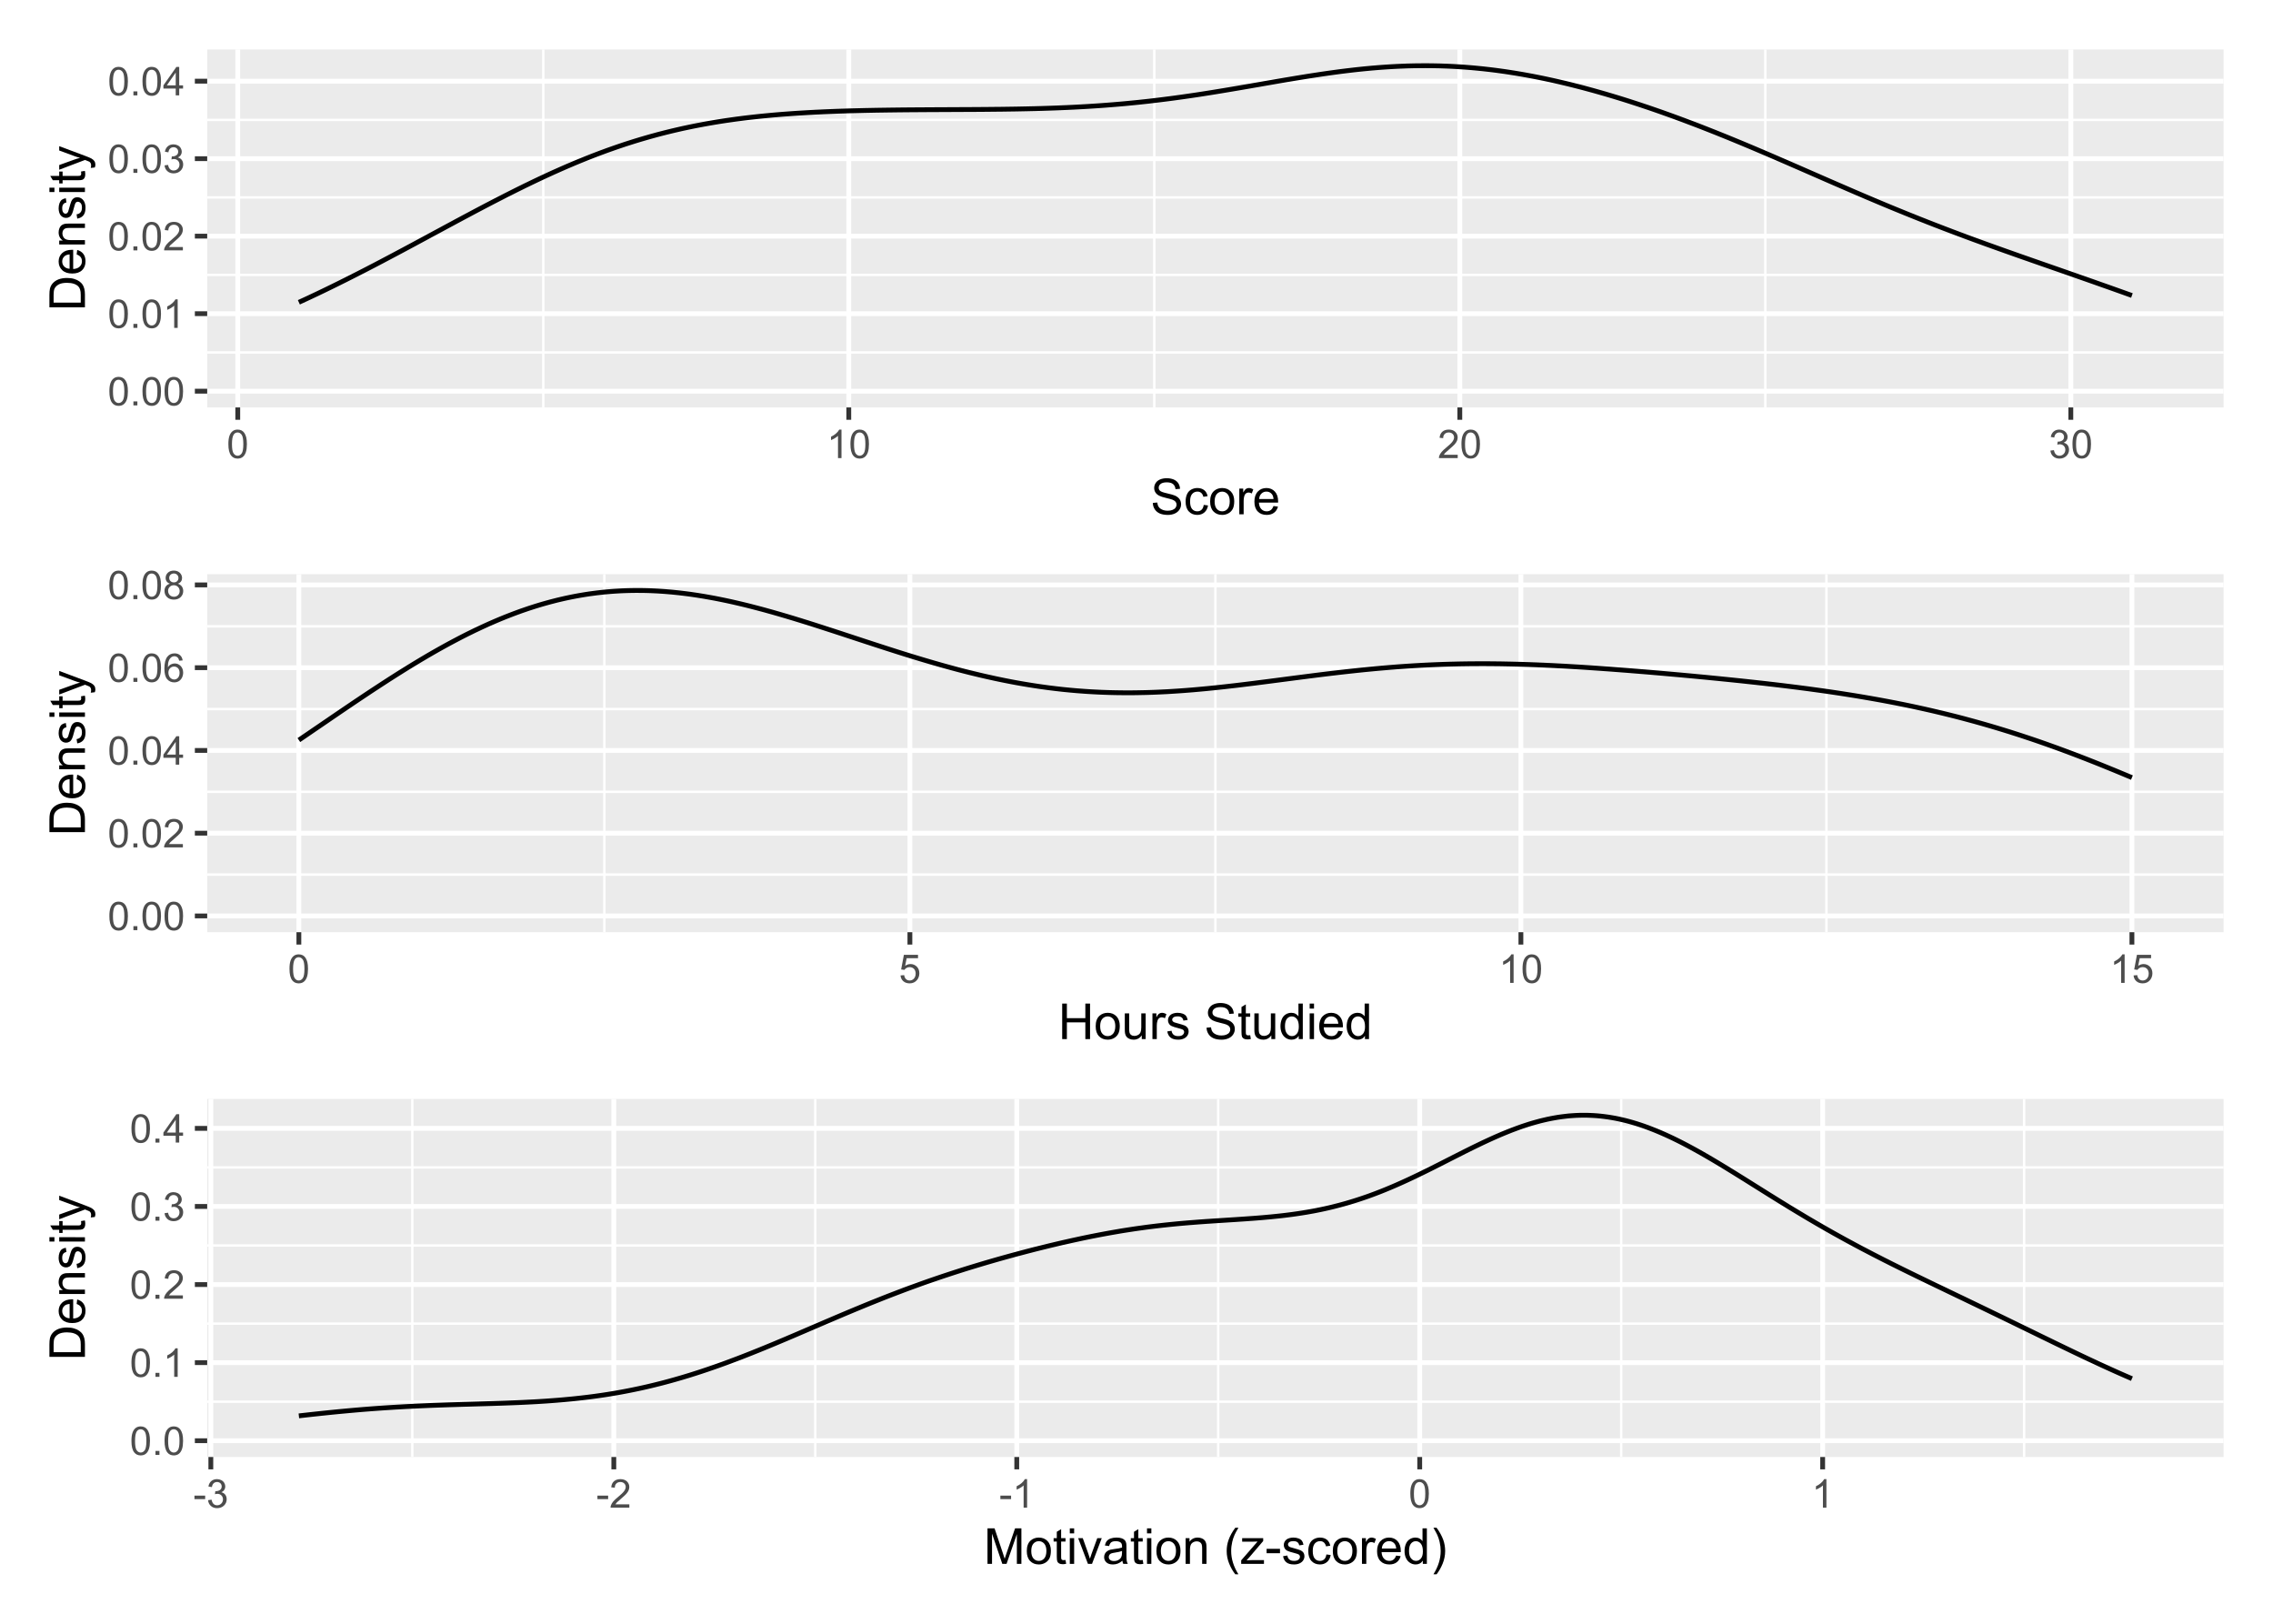 <?xml version="1.0" encoding="UTF-8"?>
<svg xmlns="http://www.w3.org/2000/svg" xmlns:xlink="http://www.w3.org/1999/xlink" width="504pt" height="360pt" viewBox="0 0 504 360" version="1.1">
<defs>
<g>
<symbol overflow="visible" id="glyph0-0">
<path style="stroke:none;" d="M 1.102 0 L 1.102 -5.5 L 5.5 -5.5 L 5.5 0 Z M 1.238 -0.137 L 5.363 -0.137 L 5.363 -5.363 L 1.238 -5.363 Z M 1.238 -0.137 "/>
</symbol>
<symbol overflow="visible" id="glyph0-1">
<path style="stroke:none;" d="M 0.367 -3.105 C 0.363 -3.848 0.438 -4.445 0.594 -4.902 C 0.742 -5.355 0.973 -5.707 1.277 -5.953 C 1.578 -6.199 1.957 -6.32 2.418 -6.324 C 2.754 -6.32 3.051 -6.254 3.309 -6.121 C 3.562 -5.984 3.773 -5.789 3.938 -5.531 C 4.102 -5.273 4.23 -4.961 4.328 -4.594 C 4.422 -4.227 4.469 -3.73 4.473 -3.105 C 4.469 -2.367 4.395 -1.77 4.242 -1.316 C 4.09 -0.859 3.863 -0.508 3.562 -0.262 C 3.258 -0.016 2.875 0.105 2.418 0.109 C 1.809 0.105 1.332 -0.109 0.988 -0.547 C 0.57 -1.066 0.363 -1.922 0.367 -3.105 Z M 1.16 -3.105 C 1.16 -2.07 1.281 -1.379 1.523 -1.039 C 1.766 -0.695 2.062 -0.527 2.418 -0.527 C 2.773 -0.527 3.074 -0.699 3.316 -1.043 C 3.559 -1.387 3.68 -2.074 3.68 -3.105 C 3.68 -4.145 3.559 -4.832 3.316 -5.172 C 3.074 -5.512 2.77 -5.684 2.41 -5.684 C 2.051 -5.684 1.77 -5.531 1.559 -5.234 C 1.293 -4.844 1.16 -4.137 1.16 -3.105 Z M 1.16 -3.105 "/>
</symbol>
<symbol overflow="visible" id="glyph0-2">
<path style="stroke:none;" d="M 0.801 0 L 0.801 -0.883 L 1.68 -0.883 L 1.68 0 Z M 0.801 0 "/>
</symbol>
<symbol overflow="visible" id="glyph0-3">
<path style="stroke:none;" d="M 3.277 0 L 2.504 0 L 2.504 -4.93 C 2.316 -4.75 2.074 -4.574 1.773 -4.395 C 1.469 -4.215 1.195 -4.082 0.957 -3.996 L 0.957 -4.742 C 1.387 -4.941 1.766 -5.188 2.09 -5.48 C 2.414 -5.77 2.645 -6.051 2.781 -6.324 L 3.277 -6.324 Z M 3.277 0 "/>
</symbol>
<symbol overflow="visible" id="glyph0-4">
<path style="stroke:none;" d="M 4.43 -0.742 L 4.43 0 L 0.266 0 C 0.258 -0.188 0.289 -0.367 0.355 -0.539 C 0.461 -0.82 0.629 -1.098 0.863 -1.375 C 1.094 -1.648 1.434 -1.965 1.879 -2.328 C 2.562 -2.887 3.023 -3.332 3.266 -3.664 C 3.5 -3.988 3.621 -4.301 3.625 -4.594 C 3.621 -4.898 3.512 -5.156 3.297 -5.367 C 3.074 -5.578 2.789 -5.684 2.441 -5.684 C 2.066 -5.684 1.77 -5.57 1.547 -5.348 C 1.32 -5.125 1.207 -4.816 1.207 -4.422 L 0.414 -4.504 C 0.465 -5.094 0.668 -5.543 1.027 -5.855 C 1.379 -6.164 1.855 -6.32 2.457 -6.324 C 3.059 -6.32 3.539 -6.152 3.891 -5.82 C 4.242 -5.484 4.418 -5.07 4.422 -4.578 C 4.418 -4.32 4.367 -4.074 4.266 -3.832 C 4.164 -3.59 3.992 -3.332 3.754 -3.062 C 3.512 -2.793 3.113 -2.426 2.562 -1.957 C 2.094 -1.566 1.797 -1.301 1.664 -1.16 C 1.531 -1.02 1.422 -0.879 1.34 -0.742 Z M 4.43 -0.742 "/>
</symbol>
<symbol overflow="visible" id="glyph0-5">
<path style="stroke:none;" d="M 0.371 -1.664 L 1.145 -1.766 C 1.23 -1.324 1.383 -1.008 1.598 -0.816 C 1.809 -0.621 2.066 -0.527 2.375 -0.527 C 2.734 -0.527 3.043 -0.652 3.297 -0.906 C 3.547 -1.156 3.672 -1.469 3.676 -1.844 C 3.672 -2.195 3.555 -2.488 3.324 -2.719 C 3.09 -2.949 2.797 -3.062 2.441 -3.066 C 2.293 -3.062 2.109 -3.035 1.895 -2.98 L 1.98 -3.66 C 2.031 -3.652 2.07 -3.648 2.105 -3.652 C 2.434 -3.648 2.73 -3.734 2.996 -3.91 C 3.254 -4.078 3.387 -4.344 3.391 -4.703 C 3.387 -4.984 3.289 -5.219 3.102 -5.406 C 2.906 -5.59 2.66 -5.684 2.359 -5.688 C 2.055 -5.684 1.805 -5.59 1.605 -5.402 C 1.402 -5.215 1.273 -4.93 1.219 -4.555 L 0.445 -4.691 C 0.539 -5.207 0.754 -5.609 1.09 -5.895 C 1.426 -6.18 1.844 -6.32 2.344 -6.324 C 2.688 -6.32 3.004 -6.246 3.293 -6.102 C 3.582 -5.953 3.801 -5.754 3.953 -5.5 C 4.105 -5.242 4.184 -4.973 4.184 -4.688 C 4.184 -4.414 4.109 -4.164 3.965 -3.945 C 3.816 -3.719 3.602 -3.543 3.316 -3.41 C 3.688 -3.324 3.977 -3.145 4.184 -2.875 C 4.391 -2.602 4.492 -2.262 4.496 -1.859 C 4.492 -1.305 4.293 -0.84 3.895 -0.461 C 3.492 -0.078 2.984 0.109 2.371 0.113 C 1.816 0.109 1.355 -0.051 0.992 -0.379 C 0.625 -0.707 0.418 -1.137 0.371 -1.664 Z M 0.371 -1.664 "/>
</symbol>
<symbol overflow="visible" id="glyph0-6">
<path style="stroke:none;" d="M 2.844 0 L 2.844 -1.508 L 0.113 -1.508 L 0.113 -2.219 L 2.988 -6.301 L 3.617 -6.301 L 3.617 -2.219 L 4.469 -2.219 L 4.469 -1.508 L 3.617 -1.508 L 3.617 0 Z M 2.844 -2.219 L 2.844 -5.059 L 0.871 -2.219 Z M 2.844 -2.219 "/>
</symbol>
<symbol overflow="visible" id="glyph0-7">
<path style="stroke:none;" d="M 4.379 -4.758 L 3.609 -4.695 C 3.539 -4.996 3.441 -5.219 3.316 -5.359 C 3.105 -5.574 2.848 -5.684 2.543 -5.688 C 2.297 -5.684 2.078 -5.617 1.895 -5.484 C 1.648 -5.305 1.457 -5.043 1.32 -4.703 C 1.176 -4.363 1.105 -3.879 1.102 -3.25 C 1.285 -3.531 1.512 -3.742 1.781 -3.879 C 2.051 -4.016 2.332 -4.082 2.629 -4.086 C 3.141 -4.082 3.578 -3.895 3.945 -3.516 C 4.305 -3.137 4.488 -2.645 4.492 -2.047 C 4.488 -1.648 4.402 -1.281 4.234 -0.941 C 4.062 -0.602 3.828 -0.34 3.531 -0.16 C 3.23 0.02 2.895 0.105 2.52 0.109 C 1.871 0.105 1.344 -0.129 0.941 -0.602 C 0.531 -1.074 0.328 -1.855 0.332 -2.949 C 0.328 -4.16 0.551 -5.047 1.004 -5.602 C 1.395 -6.082 1.926 -6.32 2.59 -6.324 C 3.086 -6.32 3.492 -6.184 3.809 -5.906 C 4.125 -5.629 4.312 -5.246 4.379 -4.758 Z M 1.219 -2.039 C 1.219 -1.773 1.273 -1.516 1.387 -1.273 C 1.5 -1.027 1.66 -0.844 1.863 -0.719 C 2.066 -0.59 2.277 -0.527 2.504 -0.527 C 2.828 -0.527 3.109 -0.656 3.348 -0.922 C 3.578 -1.184 3.695 -1.543 3.699 -2 C 3.695 -2.43 3.582 -2.773 3.352 -3.027 C 3.117 -3.273 2.824 -3.398 2.477 -3.402 C 2.121 -3.398 1.824 -3.273 1.582 -3.027 C 1.34 -2.773 1.219 -2.445 1.219 -2.039 Z M 1.219 -2.039 "/>
</symbol>
<symbol overflow="visible" id="glyph0-8">
<path style="stroke:none;" d="M 1.555 -3.418 C 1.23 -3.531 0.992 -3.699 0.84 -3.918 C 0.684 -4.133 0.609 -4.395 0.609 -4.699 C 0.609 -5.156 0.773 -5.539 1.102 -5.855 C 1.43 -6.164 1.867 -6.32 2.418 -6.324 C 2.969 -6.32 3.41 -6.16 3.746 -5.844 C 4.078 -5.523 4.246 -5.137 4.25 -4.68 C 4.246 -4.387 4.172 -4.133 4.02 -3.918 C 3.863 -3.699 3.629 -3.531 3.32 -3.418 C 3.707 -3.285 4 -3.082 4.203 -2.805 C 4.402 -2.52 4.504 -2.184 4.508 -1.801 C 4.504 -1.258 4.312 -0.805 3.934 -0.441 C 3.551 -0.074 3.051 0.105 2.434 0.109 C 1.809 0.105 1.309 -0.074 0.926 -0.441 C 0.543 -0.809 0.352 -1.27 0.355 -1.82 C 0.352 -2.23 0.457 -2.574 0.668 -2.852 C 0.875 -3.125 1.168 -3.312 1.555 -3.418 Z M 1.402 -4.727 C 1.398 -4.426 1.496 -4.184 1.688 -3.996 C 1.879 -3.805 2.129 -3.707 2.438 -3.711 C 2.734 -3.707 2.977 -3.801 3.168 -3.992 C 3.355 -4.176 3.449 -4.406 3.453 -4.684 C 3.449 -4.965 3.352 -5.203 3.16 -5.398 C 2.961 -5.586 2.719 -5.684 2.43 -5.688 C 2.129 -5.684 1.883 -5.59 1.691 -5.402 C 1.496 -5.215 1.398 -4.988 1.402 -4.727 Z M 1.152 -1.816 C 1.148 -1.598 1.199 -1.383 1.309 -1.176 C 1.41 -0.969 1.566 -0.809 1.773 -0.695 C 1.98 -0.582 2.203 -0.527 2.441 -0.527 C 2.809 -0.527 3.113 -0.645 3.355 -0.883 C 3.594 -1.121 3.715 -1.426 3.719 -1.793 C 3.715 -2.164 3.59 -2.469 3.344 -2.715 C 3.094 -2.957 2.785 -3.082 2.414 -3.082 C 2.051 -3.082 1.75 -2.961 1.512 -2.719 C 1.27 -2.477 1.148 -2.176 1.152 -1.816 Z M 1.152 -1.816 "/>
</symbol>
<symbol overflow="visible" id="glyph0-9">
<path style="stroke:none;" d="M 0.367 -1.648 L 1.176 -1.719 C 1.234 -1.32 1.375 -1.023 1.594 -0.824 C 1.812 -0.625 2.078 -0.527 2.391 -0.527 C 2.762 -0.527 3.074 -0.668 3.336 -0.949 C 3.59 -1.23 3.719 -1.602 3.723 -2.066 C 3.719 -2.504 3.594 -2.852 3.348 -3.109 C 3.098 -3.363 2.773 -3.492 2.375 -3.492 C 2.125 -3.492 1.902 -3.434 1.703 -3.32 C 1.5 -3.207 1.344 -3.062 1.23 -2.883 L 0.504 -2.977 L 1.113 -6.215 L 4.246 -6.215 L 4.246 -5.473 L 1.73 -5.473 L 1.391 -3.781 C 1.766 -4.039 2.164 -4.172 2.582 -4.176 C 3.129 -4.172 3.594 -3.98 3.973 -3.605 C 4.352 -3.223 4.539 -2.734 4.543 -2.137 C 4.539 -1.562 4.375 -1.07 4.043 -0.656 C 3.637 -0.148 3.086 0.105 2.391 0.109 C 1.816 0.105 1.348 -0.051 0.984 -0.371 C 0.621 -0.691 0.414 -1.117 0.367 -1.648 Z M 0.367 -1.648 "/>
</symbol>
<symbol overflow="visible" id="glyph0-10">
<path style="stroke:none;" d="M 0.281 -1.891 L 0.281 -2.668 L 2.656 -2.668 L 2.656 -1.891 Z M 0.281 -1.891 "/>
</symbol>
<symbol overflow="visible" id="glyph1-0">
<path style="stroke:none;" d="M 1.375 0 L 1.375 -6.875 L 6.875 -6.875 L 6.875 0 Z M 1.547 -0.172 L 6.703 -0.172 L 6.703 -6.703 L 1.547 -6.703 Z M 1.547 -0.172 "/>
</symbol>
<symbol overflow="visible" id="glyph1-1">
<path style="stroke:none;" d="M 0.492 -2.531 L 1.477 -2.617 C 1.523 -2.219 1.629 -1.895 1.801 -1.645 C 1.969 -1.391 2.234 -1.188 2.594 -1.031 C 2.949 -0.875 3.352 -0.797 3.805 -0.801 C 4.195 -0.797 4.547 -0.855 4.855 -0.977 C 5.156 -1.094 5.383 -1.258 5.535 -1.465 C 5.68 -1.668 5.754 -1.891 5.758 -2.137 C 5.754 -2.383 5.684 -2.598 5.543 -2.785 C 5.398 -2.965 5.16 -3.121 4.836 -3.25 C 4.617 -3.332 4.148 -3.461 3.43 -3.633 C 2.703 -3.805 2.199 -3.969 1.914 -4.125 C 1.535 -4.32 1.254 -4.562 1.07 -4.859 C 0.887 -5.148 0.797 -5.477 0.797 -5.84 C 0.797 -6.234 0.906 -6.605 1.133 -6.953 C 1.355 -7.297 1.688 -7.559 2.121 -7.738 C 2.555 -7.914 3.035 -8.004 3.566 -8.008 C 4.148 -8.004 4.664 -7.91 5.109 -7.727 C 5.555 -7.535 5.898 -7.258 6.141 -6.895 C 6.379 -6.527 6.508 -6.113 6.527 -5.656 L 5.527 -5.582 C 5.469 -6.078 5.289 -6.453 4.98 -6.707 C 4.668 -6.961 4.211 -7.09 3.609 -7.09 C 2.977 -7.09 2.516 -6.973 2.23 -6.742 C 1.941 -6.512 1.797 -6.234 1.801 -5.906 C 1.797 -5.625 1.898 -5.391 2.105 -5.211 C 2.301 -5.023 2.824 -4.836 3.676 -4.648 C 4.52 -4.453 5.102 -4.289 5.418 -4.148 C 5.875 -3.934 6.215 -3.664 6.434 -3.344 C 6.652 -3.02 6.762 -2.645 6.762 -2.223 C 6.762 -1.801 6.641 -1.406 6.402 -1.039 C 6.16 -0.664 5.816 -0.379 5.367 -0.176 C 4.918 0.027 4.41 0.129 3.852 0.133 C 3.133 0.129 2.535 0.027 2.059 -0.176 C 1.574 -0.383 1.199 -0.695 0.926 -1.113 C 0.652 -1.531 0.508 -2.004 0.492 -2.531 Z M 0.492 -2.531 "/>
</symbol>
<symbol overflow="visible" id="glyph1-2">
<path style="stroke:none;" d="M 4.445 -2.09 L 5.398 -1.965 C 5.289 -1.309 5.023 -0.797 4.598 -0.426 C 4.168 -0.055 3.645 0.129 3.023 0.129 C 2.242 0.129 1.613 -0.125 1.141 -0.637 C 0.664 -1.145 0.426 -1.875 0.43 -2.832 C 0.426 -3.441 0.527 -3.98 0.734 -4.445 C 0.938 -4.906 1.25 -5.254 1.668 -5.484 C 2.082 -5.715 2.535 -5.828 3.031 -5.832 C 3.645 -5.828 4.152 -5.672 4.547 -5.363 C 4.941 -5.047 5.191 -4.602 5.305 -4.027 L 4.367 -3.883 C 4.273 -4.262 4.117 -4.551 3.891 -4.746 C 3.664 -4.941 3.387 -5.039 3.066 -5.039 C 2.574 -5.039 2.18 -4.863 1.879 -4.516 C 1.57 -4.164 1.418 -3.613 1.422 -2.859 C 1.418 -2.09 1.566 -1.531 1.863 -1.184 C 2.156 -0.836 2.539 -0.66 3.012 -0.664 C 3.391 -0.66 3.707 -0.777 3.961 -1.012 C 4.215 -1.242 4.375 -1.602 4.445 -2.09 Z M 4.445 -2.09 "/>
</symbol>
<symbol overflow="visible" id="glyph1-3">
<path style="stroke:none;" d="M 0.367 -2.852 C 0.363 -3.906 0.656 -4.688 1.246 -5.199 C 1.734 -5.617 2.332 -5.828 3.039 -5.832 C 3.82 -5.828 4.461 -5.574 4.961 -5.062 C 5.457 -4.547 5.707 -3.836 5.711 -2.934 C 5.707 -2.195 5.598 -1.617 5.379 -1.199 C 5.156 -0.777 4.832 -0.449 4.414 -0.219 C 3.992 0.016 3.535 0.129 3.039 0.129 C 2.238 0.129 1.594 -0.125 1.105 -0.637 C 0.609 -1.148 0.363 -1.887 0.367 -2.852 Z M 1.359 -2.852 C 1.359 -2.121 1.516 -1.574 1.836 -1.211 C 2.152 -0.844 2.555 -0.66 3.039 -0.664 C 3.516 -0.66 3.914 -0.844 4.234 -1.211 C 4.551 -1.574 4.711 -2.133 4.715 -2.883 C 4.711 -3.586 4.551 -4.117 4.234 -4.484 C 3.91 -4.844 3.512 -5.027 3.039 -5.031 C 2.555 -5.027 2.152 -4.848 1.836 -4.488 C 1.516 -4.129 1.359 -3.582 1.359 -2.852 Z M 1.359 -2.852 "/>
</symbol>
<symbol overflow="visible" id="glyph1-4">
<path style="stroke:none;" d="M 0.715 0 L 0.715 -5.703 L 1.586 -5.703 L 1.586 -4.84 C 1.805 -5.242 2.008 -5.508 2.199 -5.637 C 2.383 -5.766 2.59 -5.828 2.82 -5.832 C 3.141 -5.828 3.473 -5.727 3.812 -5.523 L 3.48 -4.625 C 3.242 -4.762 3.004 -4.832 2.773 -4.836 C 2.555 -4.832 2.363 -4.77 2.199 -4.645 C 2.027 -4.516 1.91 -4.34 1.844 -4.113 C 1.73 -3.77 1.676 -3.391 1.68 -2.984 L 1.68 0 Z M 0.715 0 "/>
</symbol>
<symbol overflow="visible" id="glyph1-5">
<path style="stroke:none;" d="M 4.629 -1.836 L 5.629 -1.715 C 5.469 -1.125 5.176 -0.672 4.75 -0.352 C 4.324 -0.031 3.781 0.129 3.121 0.129 C 2.281 0.129 1.617 -0.125 1.133 -0.641 C 0.641 -1.152 0.398 -1.875 0.402 -2.805 C 0.398 -3.762 0.645 -4.504 1.145 -5.035 C 1.637 -5.562 2.277 -5.828 3.066 -5.832 C 3.824 -5.828 4.449 -5.57 4.934 -5.051 C 5.418 -4.531 5.66 -3.801 5.66 -2.863 C 5.66 -2.805 5.656 -2.719 5.656 -2.605 L 1.402 -2.605 C 1.434 -1.977 1.613 -1.496 1.934 -1.164 C 2.25 -0.828 2.645 -0.66 3.125 -0.664 C 3.477 -0.66 3.781 -0.754 4.031 -0.945 C 4.281 -1.129 4.48 -1.426 4.629 -1.836 Z M 1.457 -3.398 L 4.641 -3.398 C 4.598 -3.879 4.473 -4.238 4.273 -4.48 C 3.961 -4.852 3.562 -5.039 3.078 -5.039 C 2.629 -5.039 2.258 -4.891 1.957 -4.594 C 1.652 -4.297 1.484 -3.898 1.457 -3.398 Z M 1.457 -3.398 "/>
</symbol>
<symbol overflow="visible" id="glyph1-6">
<path style="stroke:none;" d="M 0.883 0 L 0.883 -7.875 L 1.922 -7.875 L 1.922 -4.641 L 6.016 -4.641 L 6.016 -7.875 L 7.059 -7.875 L 7.059 0 L 6.016 0 L 6.016 -3.711 L 1.922 -3.711 L 1.922 0 Z M 0.883 0 "/>
</symbol>
<symbol overflow="visible" id="glyph1-7">
<path style="stroke:none;" d="M 4.465 0 L 4.465 -0.836 C 4.02 -0.191 3.414 0.129 2.652 0.129 C 2.312 0.129 2 0.066 1.711 -0.062 C 1.418 -0.191 1.199 -0.355 1.059 -0.551 C 0.914 -0.746 0.816 -0.984 0.762 -1.266 C 0.723 -1.453 0.703 -1.754 0.703 -2.172 L 0.703 -5.703 L 1.672 -5.703 L 1.672 -2.539 C 1.668 -2.031 1.688 -1.691 1.73 -1.52 C 1.785 -1.262 1.914 -1.062 2.113 -0.922 C 2.309 -0.773 2.555 -0.703 2.848 -0.703 C 3.137 -0.703 3.406 -0.777 3.66 -0.926 C 3.914 -1.074 4.094 -1.273 4.199 -1.531 C 4.305 -1.785 4.359 -2.16 4.359 -2.648 L 4.359 -5.703 L 5.328 -5.703 L 5.328 0 Z M 4.465 0 "/>
</symbol>
<symbol overflow="visible" id="glyph1-8">
<path style="stroke:none;" d="M 0.34 -1.703 L 1.293 -1.852 C 1.344 -1.469 1.492 -1.172 1.742 -0.969 C 1.984 -0.762 2.328 -0.66 2.773 -0.664 C 3.211 -0.66 3.539 -0.75 3.758 -0.934 C 3.969 -1.113 4.078 -1.328 4.082 -1.574 C 4.078 -1.789 3.984 -1.961 3.797 -2.09 C 3.664 -2.172 3.332 -2.281 2.809 -2.418 C 2.098 -2.594 1.605 -2.75 1.332 -2.883 C 1.055 -3.012 0.848 -3.191 0.711 -3.422 C 0.566 -3.652 0.496 -3.906 0.5 -4.188 C 0.496 -4.441 0.555 -4.676 0.672 -4.895 C 0.785 -5.105 0.945 -5.289 1.148 -5.438 C 1.297 -5.547 1.5 -5.637 1.762 -5.715 C 2.02 -5.789 2.301 -5.828 2.602 -5.832 C 3.047 -5.828 3.438 -5.766 3.777 -5.637 C 4.113 -5.508 4.363 -5.332 4.527 -5.113 C 4.688 -4.891 4.797 -4.598 4.859 -4.234 L 3.914 -4.102 C 3.871 -4.395 3.746 -4.621 3.543 -4.789 C 3.336 -4.953 3.043 -5.039 2.668 -5.039 C 2.223 -5.039 1.906 -4.965 1.719 -4.816 C 1.523 -4.668 1.43 -4.496 1.434 -4.301 C 1.43 -4.176 1.469 -4.062 1.551 -3.965 C 1.629 -3.859 1.754 -3.773 1.922 -3.707 C 2.016 -3.668 2.301 -3.586 2.777 -3.461 C 3.461 -3.273 3.938 -3.121 4.207 -3.008 C 4.477 -2.891 4.688 -2.723 4.844 -2.504 C 4.996 -2.277 5.074 -2.004 5.074 -1.676 C 5.074 -1.352 4.98 -1.047 4.793 -0.766 C 4.605 -0.48 4.332 -0.262 3.98 -0.105 C 3.621 0.051 3.223 0.129 2.777 0.129 C 2.035 0.129 1.469 -0.023 1.082 -0.332 C 0.691 -0.641 0.445 -1.098 0.34 -1.703 Z M 0.34 -1.703 "/>
</symbol>
<symbol overflow="visible" id="glyph1-9">
<path style="stroke:none;" d=""/>
</symbol>
<symbol overflow="visible" id="glyph1-10">
<path style="stroke:none;" d="M 2.836 -0.863 L 2.977 -0.012 C 2.703 0.043 2.457 0.07 2.246 0.074 C 1.891 0.07 1.621 0.02 1.43 -0.09 C 1.234 -0.199 1.098 -0.348 1.02 -0.527 C 0.941 -0.707 0.902 -1.086 0.902 -1.672 L 0.902 -4.953 L 0.195 -4.953 L 0.195 -5.703 L 0.902 -5.703 L 0.902 -7.117 L 1.863 -7.695 L 1.863 -5.703 L 2.836 -5.703 L 2.836 -4.953 L 1.863 -4.953 L 1.863 -1.617 C 1.863 -1.34 1.879 -1.16 1.914 -1.086 C 1.945 -1.004 2 -0.941 2.078 -0.898 C 2.152 -0.848 2.262 -0.824 2.41 -0.828 C 2.516 -0.824 2.66 -0.836 2.836 -0.863 Z M 2.836 -0.863 "/>
</symbol>
<symbol overflow="visible" id="glyph1-11">
<path style="stroke:none;" d="M 4.426 0 L 4.426 -0.719 C 4.059 -0.152 3.527 0.129 2.832 0.129 C 2.371 0.129 1.953 0.004 1.574 -0.246 C 1.191 -0.496 0.895 -0.844 0.688 -1.297 C 0.477 -1.742 0.375 -2.262 0.375 -2.848 C 0.375 -3.414 0.469 -3.93 0.66 -4.395 C 0.848 -4.859 1.133 -5.215 1.516 -5.461 C 1.895 -5.707 2.32 -5.828 2.789 -5.832 C 3.133 -5.828 3.438 -5.758 3.707 -5.613 C 3.973 -5.469 4.191 -5.277 4.359 -5.047 L 4.359 -7.875 L 5.324 -7.875 L 5.324 0 Z M 1.371 -2.848 C 1.371 -2.113 1.523 -1.566 1.832 -1.207 C 2.137 -0.844 2.5 -0.66 2.922 -0.664 C 3.34 -0.66 3.699 -0.836 3.996 -1.184 C 4.293 -1.527 4.441 -2.055 4.441 -2.766 C 4.441 -3.547 4.289 -4.117 3.988 -4.484 C 3.688 -4.844 3.316 -5.027 2.879 -5.031 C 2.445 -5.027 2.086 -4.852 1.801 -4.504 C 1.512 -4.152 1.371 -3.602 1.371 -2.848 Z M 1.371 -2.848 "/>
</symbol>
<symbol overflow="visible" id="glyph1-12">
<path style="stroke:none;" d="M 0.73 -6.762 L 0.73 -7.875 L 1.695 -7.875 L 1.695 -6.762 Z M 0.73 0 L 0.73 -5.703 L 1.695 -5.703 L 1.695 0 Z M 0.73 0 "/>
</symbol>
<symbol overflow="visible" id="glyph1-13">
<path style="stroke:none;" d="M 0.816 0 L 0.816 -7.875 L 2.383 -7.875 L 4.25 -2.297 C 4.418 -1.777 4.543 -1.387 4.625 -1.133 C 4.711 -1.414 4.852 -1.836 5.043 -2.395 L 6.93 -7.875 L 8.332 -7.875 L 8.332 0 L 7.328 0 L 7.328 -6.59 L 5.039 0 L 4.098 0 L 1.82 -6.703 L 1.82 0 Z M 0.816 0 "/>
</symbol>
<symbol overflow="visible" id="glyph1-14">
<path style="stroke:none;" d="M 2.309 0 L 0.141 -5.703 L 1.16 -5.703 L 2.383 -2.289 C 2.512 -1.918 2.633 -1.535 2.75 -1.141 C 2.832 -1.438 2.953 -1.797 3.109 -2.223 L 4.379 -5.703 L 5.371 -5.703 L 3.211 0 Z M 2.309 0 "/>
</symbol>
<symbol overflow="visible" id="glyph1-15">
<path style="stroke:none;" d="M 4.445 -0.703 C 4.086 -0.398 3.742 -0.184 3.414 -0.059 C 3.082 0.066 2.727 0.129 2.348 0.129 C 1.719 0.129 1.238 -0.023 0.902 -0.328 C 0.566 -0.633 0.398 -1.023 0.398 -1.504 C 0.398 -1.781 0.461 -2.035 0.586 -2.27 C 0.711 -2.496 0.875 -2.684 1.086 -2.824 C 1.289 -2.965 1.523 -3.07 1.781 -3.141 C 1.969 -3.191 2.254 -3.238 2.641 -3.289 C 3.418 -3.375 3.992 -3.488 4.367 -3.621 C 4.367 -3.754 4.371 -3.836 4.371 -3.871 C 4.371 -4.266 4.277 -4.543 4.098 -4.703 C 3.848 -4.918 3.48 -5.027 2.996 -5.031 C 2.539 -5.027 2.203 -4.949 1.988 -4.793 C 1.77 -4.633 1.609 -4.352 1.508 -3.949 L 0.562 -4.078 C 0.648 -4.48 0.789 -4.805 0.988 -5.055 C 1.184 -5.301 1.469 -5.492 1.844 -5.629 C 2.215 -5.762 2.645 -5.828 3.137 -5.832 C 3.621 -5.828 4.02 -5.773 4.324 -5.66 C 4.629 -5.543 4.852 -5.398 4.996 -5.227 C 5.137 -5.055 5.238 -4.836 5.297 -4.57 C 5.328 -4.406 5.344 -4.109 5.344 -3.68 L 5.344 -2.391 C 5.344 -1.492 5.363 -0.922 5.406 -0.684 C 5.445 -0.445 5.527 -0.219 5.648 0 L 4.641 0 C 4.539 -0.199 4.473 -0.434 4.445 -0.703 Z M 4.367 -2.863 C 4.012 -2.719 3.488 -2.598 2.789 -2.496 C 2.391 -2.438 2.105 -2.371 1.941 -2.301 C 1.773 -2.227 1.648 -2.121 1.562 -1.988 C 1.473 -1.848 1.43 -1.695 1.43 -1.531 C 1.43 -1.27 1.527 -1.055 1.723 -0.887 C 1.918 -0.711 2.203 -0.625 2.578 -0.629 C 2.949 -0.625 3.277 -0.707 3.57 -0.871 C 3.859 -1.031 4.074 -1.254 4.211 -1.543 C 4.312 -1.754 4.363 -2.078 4.367 -2.508 Z M 4.367 -2.863 "/>
</symbol>
<symbol overflow="visible" id="glyph1-16">
<path style="stroke:none;" d="M 0.727 0 L 0.727 -5.703 L 1.594 -5.703 L 1.594 -4.895 C 2.012 -5.516 2.617 -5.828 3.41 -5.832 C 3.754 -5.828 4.066 -5.766 4.355 -5.645 C 4.641 -5.52 4.859 -5.359 5.004 -5.16 C 5.145 -4.957 5.242 -4.719 5.305 -4.445 C 5.336 -4.266 5.355 -3.953 5.359 -3.508 L 5.359 0 L 4.395 0 L 4.395 -3.469 C 4.395 -3.863 4.355 -4.156 4.281 -4.352 C 4.203 -4.543 4.07 -4.699 3.879 -4.82 C 3.688 -4.934 3.461 -4.992 3.207 -4.996 C 2.793 -4.992 2.438 -4.859 2.141 -4.602 C 1.836 -4.336 1.688 -3.844 1.691 -3.117 L 1.691 0 Z M 0.727 0 "/>
</symbol>
<symbol overflow="visible" id="glyph1-17">
<path style="stroke:none;" d="M 2.574 2.316 C 2.035 1.637 1.586 0.852 1.219 -0.047 C 0.848 -0.949 0.66 -1.883 0.664 -2.852 C 0.66 -3.699 0.801 -4.516 1.078 -5.301 C 1.398 -6.203 1.895 -7.105 2.574 -8.008 L 3.266 -8.008 C 2.828 -7.262 2.543 -6.73 2.406 -6.414 C 2.184 -5.918 2.012 -5.402 1.891 -4.867 C 1.734 -4.195 1.656 -3.523 1.66 -2.848 C 1.656 -1.121 2.191 0.598 3.266 2.316 Z M 2.574 2.316 "/>
</symbol>
<symbol overflow="visible" id="glyph1-18">
<path style="stroke:none;" d="M 0.215 0 L 0.215 -0.785 L 3.844 -4.953 C 3.43 -4.93 3.066 -4.922 2.754 -4.922 L 0.43 -4.922 L 0.43 -5.703 L 5.094 -5.703 L 5.094 -5.066 L 2.004 -1.445 L 1.406 -0.785 C 1.84 -0.816 2.246 -0.832 2.625 -0.832 L 5.266 -0.832 L 5.266 0 Z M 0.215 0 "/>
</symbol>
<symbol overflow="visible" id="glyph1-19">
<path style="stroke:none;" d="M 0.348 -2.363 L 0.348 -3.336 L 3.32 -3.336 L 3.32 -2.363 Z M 0.348 -2.363 "/>
</symbol>
<symbol overflow="visible" id="glyph1-20">
<path style="stroke:none;" d="M 1.359 2.316 L 0.664 2.316 C 1.734 0.598 2.273 -1.121 2.273 -2.848 C 2.273 -3.52 2.195 -4.188 2.039 -4.852 C 1.918 -5.387 1.746 -5.902 1.531 -6.398 C 1.387 -6.719 1.098 -7.254 0.664 -8.008 L 1.359 -8.008 C 2.031 -7.105 2.527 -6.203 2.852 -5.301 C 3.125 -4.516 3.262 -3.699 3.266 -2.852 C 3.262 -1.883 3.078 -0.949 2.707 -0.047 C 2.336 0.852 1.887 1.637 1.359 2.316 Z M 1.359 2.316 "/>
</symbol>
<symbol overflow="visible" id="glyph2-0">
<path style="stroke:none;" d="M 0 -1.375 L -6.875 -1.375 L -6.875 -6.875 L 0 -6.875 Z M -0.172 -1.547 L -0.172 -6.703 L -6.703 -6.703 L -6.703 -1.547 Z M -0.172 -1.547 "/>
</symbol>
<symbol overflow="visible" id="glyph2-1">
<path style="stroke:none;" d="M 0 -0.848 L -7.875 -0.848 L -7.875 -3.562 C -7.875 -4.172 -7.836 -4.637 -7.762 -4.965 C -7.656 -5.41 -7.469 -5.797 -7.195 -6.117 C -6.844 -6.531 -6.395 -6.84 -5.852 -7.051 C -5.301 -7.254 -4.676 -7.359 -3.98 -7.359 C -3.379 -7.359 -2.848 -7.289 -2.387 -7.148 C -1.922 -7.008 -1.543 -6.828 -1.242 -6.609 C -0.938 -6.391 -0.699 -6.152 -0.527 -5.895 C -0.355 -5.633 -0.223 -5.316 -0.133 -4.953 C -0.043 -4.586 0 -4.168 0 -3.691 Z M -0.93 -1.891 L -0.93 -3.57 C -0.926 -4.086 -0.973 -4.496 -1.074 -4.793 C -1.168 -5.09 -1.305 -5.324 -1.48 -5.5 C -1.727 -5.746 -2.059 -5.938 -2.477 -6.078 C -2.895 -6.211 -3.402 -6.281 -3.996 -6.285 C -4.816 -6.281 -5.449 -6.145 -5.895 -5.879 C -6.336 -5.605 -6.633 -5.277 -6.785 -4.895 C -6.891 -4.609 -6.941 -4.16 -6.945 -3.547 L -6.945 -1.891 Z M -0.93 -1.891 "/>
</symbol>
<symbol overflow="visible" id="glyph2-2">
<path style="stroke:none;" d="M -1.836 -4.629 L -1.715 -5.629 C -1.125 -5.469 -0.672 -5.176 -0.352 -4.75 C -0.031 -4.324 0.129 -3.781 0.129 -3.121 C 0.129 -2.281 -0.125 -1.617 -0.641 -1.133 C -1.152 -0.641 -1.875 -0.398 -2.805 -0.402 C -3.762 -0.398 -4.504 -0.645 -5.035 -1.145 C -5.562 -1.637 -5.828 -2.277 -5.832 -3.066 C -5.828 -3.824 -5.57 -4.449 -5.051 -4.934 C -4.531 -5.418 -3.801 -5.66 -2.863 -5.66 C -2.805 -5.66 -2.719 -5.656 -2.605 -5.656 L -2.605 -1.402 C -1.977 -1.434 -1.496 -1.613 -1.164 -1.934 C -0.828 -2.25 -0.66 -2.645 -0.664 -3.125 C -0.66 -3.477 -0.754 -3.781 -0.941 -4.031 C -1.125 -4.281 -1.422 -4.48 -1.836 -4.629 Z M -3.398 -1.457 L -3.398 -4.641 C -3.879 -4.598 -4.238 -4.473 -4.48 -4.273 C -4.852 -3.961 -5.039 -3.562 -5.039 -3.078 C -5.039 -2.629 -4.891 -2.258 -4.594 -1.957 C -4.297 -1.652 -3.898 -1.484 -3.398 -1.457 Z M -3.398 -1.457 "/>
</symbol>
<symbol overflow="visible" id="glyph2-3">
<path style="stroke:none;" d="M 0 -0.727 L -5.703 -0.727 L -5.703 -1.594 L -4.895 -1.594 C -5.516 -2.012 -5.828 -2.617 -5.832 -3.41 C -5.828 -3.754 -5.766 -4.066 -5.645 -4.355 C -5.52 -4.641 -5.359 -4.859 -5.16 -5.004 C -4.957 -5.145 -4.719 -5.242 -4.445 -5.305 C -4.266 -5.336 -3.953 -5.355 -3.508 -5.359 L 0 -5.359 L 0 -4.395 L -3.469 -4.395 C -3.863 -4.395 -4.156 -4.355 -4.352 -4.281 C -4.543 -4.203 -4.699 -4.07 -4.82 -3.879 C -4.934 -3.688 -4.992 -3.461 -4.996 -3.207 C -4.992 -2.793 -4.859 -2.438 -4.602 -2.141 C -4.336 -1.836 -3.844 -1.688 -3.117 -1.691 L 0 -1.691 Z M 0 -0.727 "/>
</symbol>
<symbol overflow="visible" id="glyph2-4">
<path style="stroke:none;" d="M -1.703 -0.34 L -1.852 -1.293 C -1.469 -1.344 -1.172 -1.492 -0.969 -1.742 C -0.762 -1.984 -0.66 -2.328 -0.664 -2.773 C -0.66 -3.211 -0.75 -3.539 -0.934 -3.758 C -1.113 -3.969 -1.328 -4.078 -1.574 -4.082 C -1.789 -4.078 -1.961 -3.984 -2.09 -3.797 C -2.172 -3.664 -2.281 -3.332 -2.418 -2.809 C -2.594 -2.098 -2.75 -1.609 -2.883 -1.336 C -3.012 -1.062 -3.191 -0.852 -3.422 -0.711 C -3.652 -0.566 -3.906 -0.496 -4.188 -0.5 C -4.441 -0.496 -4.676 -0.555 -4.895 -0.672 C -5.105 -0.785 -5.289 -0.945 -5.438 -1.148 C -5.547 -1.297 -5.637 -1.5 -5.715 -1.762 C -5.789 -2.02 -5.828 -2.301 -5.832 -2.602 C -5.828 -3.047 -5.766 -3.438 -5.637 -3.777 C -5.508 -4.113 -5.332 -4.363 -5.113 -4.527 C -4.891 -4.688 -4.598 -4.797 -4.234 -4.859 L -4.102 -3.914 C -4.395 -3.871 -4.621 -3.746 -4.789 -3.543 C -4.953 -3.336 -5.039 -3.043 -5.039 -2.668 C -5.039 -2.223 -4.965 -1.906 -4.816 -1.719 C -4.668 -1.523 -4.496 -1.43 -4.301 -1.434 C -4.176 -1.43 -4.062 -1.469 -3.965 -1.551 C -3.859 -1.629 -3.773 -1.754 -3.707 -1.922 C -3.668 -2.016 -3.586 -2.301 -3.461 -2.777 C -3.273 -3.461 -3.121 -3.938 -3.008 -4.207 C -2.891 -4.477 -2.723 -4.688 -2.5 -4.844 C -2.277 -4.996 -2.004 -5.074 -1.676 -5.074 C -1.352 -5.074 -1.047 -4.98 -0.766 -4.793 C -0.48 -4.605 -0.262 -4.332 -0.105 -3.98 C 0.051 -3.621 0.129 -3.223 0.129 -2.777 C 0.129 -2.035 -0.023 -1.469 -0.332 -1.082 C -0.641 -0.691 -1.098 -0.445 -1.703 -0.34 Z M -1.703 -0.34 "/>
</symbol>
<symbol overflow="visible" id="glyph2-5">
<path style="stroke:none;" d="M -6.762 -0.73 L -7.875 -0.73 L -7.875 -1.699 L -6.762 -1.699 Z M 0 -0.73 L -5.703 -0.73 L -5.703 -1.699 L 0 -1.695 Z M 0 -0.73 "/>
</symbol>
<symbol overflow="visible" id="glyph2-6">
<path style="stroke:none;" d="M -0.863 -2.836 L -0.012 -2.977 C 0.043 -2.703 0.07 -2.457 0.074 -2.246 C 0.07 -1.891 0.02 -1.621 -0.09 -1.43 C -0.199 -1.234 -0.348 -1.098 -0.527 -1.02 C -0.707 -0.941 -1.086 -0.902 -1.672 -0.902 L -4.953 -0.902 L -4.953 -0.195 L -5.703 -0.195 L -5.703 -0.902 L -7.117 -0.902 L -7.695 -1.863 L -5.703 -1.863 L -5.703 -2.836 L -4.953 -2.836 L -4.953 -1.863 L -1.617 -1.863 C -1.34 -1.863 -1.16 -1.879 -1.082 -1.914 C -1 -1.945 -0.938 -2 -0.895 -2.078 C -0.848 -2.152 -0.824 -2.262 -0.828 -2.41 C -0.824 -2.516 -0.836 -2.66 -0.863 -2.836 Z M -0.863 -2.836 "/>
</symbol>
<symbol overflow="visible" id="glyph2-7">
<path style="stroke:none;" d="M 2.195 -0.684 L 1.289 -0.574 C 1.344 -0.785 1.371 -0.969 1.375 -1.129 C 1.371 -1.34 1.336 -1.512 1.266 -1.641 C 1.195 -1.77 1.094 -1.875 0.969 -1.961 C 0.867 -2.02 0.629 -2.117 0.246 -2.258 C 0.191 -2.27 0.113 -2.301 0.012 -2.344 L -5.703 -0.176 L -5.703 -1.219 L -2.402 -2.406 C -1.98 -2.559 -1.539 -2.695 -1.078 -2.82 C -1.523 -2.926 -1.957 -3.059 -2.379 -3.219 L -5.703 -4.438 L -5.703 -5.402 L 0.098 -3.234 C 0.719 -3 1.148 -2.816 1.391 -2.691 C 1.707 -2.516 1.941 -2.32 2.094 -2.098 C 2.238 -1.875 2.312 -1.609 2.316 -1.305 C 2.312 -1.117 2.273 -0.91 2.195 -0.684 Z M 2.195 -0.684 "/>
</symbol>
</g>
<clipPath id="clip1">
  <path d="M 5.48 5.48 L 498.523 5.48 L 498.523 121.828 L 5.48 121.828 Z M 5.48 5.48 "/>
</clipPath>
<clipPath id="clip2">
  <path d="M 45.945 10.957 L 493.039 10.957 L 493.039 90.332 L 45.945 90.332 Z M 45.945 10.957 "/>
</clipPath>
<clipPath id="clip3">
  <path d="M 45.945 77 L 493.039 77 L 493.039 79 L 45.945 79 Z M 45.945 77 "/>
</clipPath>
<clipPath id="clip4">
  <path d="M 45.945 60 L 493.039 60 L 493.039 62 L 45.945 62 Z M 45.945 60 "/>
</clipPath>
<clipPath id="clip5">
  <path d="M 45.945 43 L 493.039 43 L 493.039 45 L 45.945 45 Z M 45.945 43 "/>
</clipPath>
<clipPath id="clip6">
  <path d="M 45.945 26 L 493.039 26 L 493.039 27 L 45.945 27 Z M 45.945 26 "/>
</clipPath>
<clipPath id="clip7">
  <path d="M 120 10.957 L 121 10.957 L 121 90.332 L 120 90.332 Z M 120 10.957 "/>
</clipPath>
<clipPath id="clip8">
  <path d="M 255 10.957 L 257 10.957 L 257 90.332 L 255 90.332 Z M 255 10.957 "/>
</clipPath>
<clipPath id="clip9">
  <path d="M 391 10.957 L 392 10.957 L 392 90.332 L 391 90.332 Z M 391 10.957 "/>
</clipPath>
<clipPath id="clip10">
  <path d="M 45.945 86 L 493.039 86 L 493.039 88 L 45.945 88 Z M 45.945 86 "/>
</clipPath>
<clipPath id="clip11">
  <path d="M 45.945 69 L 493.039 69 L 493.039 71 L 45.945 71 Z M 45.945 69 "/>
</clipPath>
<clipPath id="clip12">
  <path d="M 45.945 51 L 493.039 51 L 493.039 53 L 45.945 53 Z M 45.945 51 "/>
</clipPath>
<clipPath id="clip13">
  <path d="M 45.945 34 L 493.039 34 L 493.039 36 L 45.945 36 Z M 45.945 34 "/>
</clipPath>
<clipPath id="clip14">
  <path d="M 45.945 17 L 493.039 17 L 493.039 19 L 45.945 19 Z M 45.945 17 "/>
</clipPath>
<clipPath id="clip15">
  <path d="M 52 10.957 L 54 10.957 L 54 90.332 L 52 90.332 Z M 52 10.957 "/>
</clipPath>
<clipPath id="clip16">
  <path d="M 187 10.957 L 189 10.957 L 189 90.332 L 187 90.332 Z M 187 10.957 "/>
</clipPath>
<clipPath id="clip17">
  <path d="M 323 10.957 L 325 10.957 L 325 90.332 L 323 90.332 Z M 323 10.957 "/>
</clipPath>
<clipPath id="clip18">
  <path d="M 458 10.957 L 460 10.957 L 460 90.332 L 458 90.332 Z M 458 10.957 "/>
</clipPath>
<clipPath id="clip19">
  <path d="M 5.48 121.828 L 498.523 121.828 L 498.523 238.176 L 5.48 238.176 Z M 5.48 121.828 "/>
</clipPath>
<clipPath id="clip20">
  <path d="M 45.945 127.305 L 493.039 127.305 L 493.039 206.68 L 45.945 206.68 Z M 45.945 127.305 "/>
</clipPath>
<clipPath id="clip21">
  <path d="M 45.945 193 L 493.039 193 L 493.039 195 L 45.945 195 Z M 45.945 193 "/>
</clipPath>
<clipPath id="clip22">
  <path d="M 45.945 175 L 493.039 175 L 493.039 176 L 45.945 176 Z M 45.945 175 "/>
</clipPath>
<clipPath id="clip23">
  <path d="M 45.945 156 L 493.039 156 L 493.039 158 L 45.945 158 Z M 45.945 156 "/>
</clipPath>
<clipPath id="clip24">
  <path d="M 45.945 138 L 493.039 138 L 493.039 140 L 45.945 140 Z M 45.945 138 "/>
</clipPath>
<clipPath id="clip25">
  <path d="M 133 127.305 L 135 127.305 L 135 206.68 L 133 206.68 Z M 133 127.305 "/>
</clipPath>
<clipPath id="clip26">
  <path d="M 269 127.305 L 270 127.305 L 270 206.68 L 269 206.68 Z M 269 127.305 "/>
</clipPath>
<clipPath id="clip27">
  <path d="M 404 127.305 L 406 127.305 L 406 206.68 L 404 206.68 Z M 404 127.305 "/>
</clipPath>
<clipPath id="clip28">
  <path d="M 45.945 202 L 493.039 202 L 493.039 204 L 45.945 204 Z M 45.945 202 "/>
</clipPath>
<clipPath id="clip29">
  <path d="M 45.945 184 L 493.039 184 L 493.039 186 L 45.945 186 Z M 45.945 184 "/>
</clipPath>
<clipPath id="clip30">
  <path d="M 45.945 165 L 493.039 165 L 493.039 167 L 45.945 167 Z M 45.945 165 "/>
</clipPath>
<clipPath id="clip31">
  <path d="M 45.945 147 L 493.039 147 L 493.039 149 L 45.945 149 Z M 45.945 147 "/>
</clipPath>
<clipPath id="clip32">
  <path d="M 45.945 129 L 493.039 129 L 493.039 131 L 45.945 131 Z M 45.945 129 "/>
</clipPath>
<clipPath id="clip33">
  <path d="M 65 127.305 L 67 127.305 L 67 206.68 L 65 206.68 Z M 65 127.305 "/>
</clipPath>
<clipPath id="clip34">
  <path d="M 201 127.305 L 203 127.305 L 203 206.68 L 201 206.68 Z M 201 127.305 "/>
</clipPath>
<clipPath id="clip35">
  <path d="M 336 127.305 L 338 127.305 L 338 206.68 L 336 206.68 Z M 336 127.305 "/>
</clipPath>
<clipPath id="clip36">
  <path d="M 472 127.305 L 474 127.305 L 474 206.68 L 472 206.68 Z M 472 127.305 "/>
</clipPath>
<clipPath id="clip37">
  <path d="M 5.48 238.172 L 498.523 238.172 L 498.523 354.52 L 5.48 354.52 Z M 5.48 238.172 "/>
</clipPath>
<clipPath id="clip38">
  <path d="M 45.945 243.652 L 493.039 243.652 L 493.039 323.027 L 45.945 323.027 Z M 45.945 243.652 "/>
</clipPath>
<clipPath id="clip39">
  <path d="M 45.945 310 L 493.039 310 L 493.039 312 L 45.945 312 Z M 45.945 310 "/>
</clipPath>
<clipPath id="clip40">
  <path d="M 45.945 293 L 493.039 293 L 493.039 294 L 45.945 294 Z M 45.945 293 "/>
</clipPath>
<clipPath id="clip41">
  <path d="M 45.945 275 L 493.039 275 L 493.039 277 L 45.945 277 Z M 45.945 275 "/>
</clipPath>
<clipPath id="clip42">
  <path d="M 45.945 258 L 493.039 258 L 493.039 260 L 45.945 260 Z M 45.945 258 "/>
</clipPath>
<clipPath id="clip43">
  <path d="M 91 243.652 L 92 243.652 L 92 323.027 L 91 323.027 Z M 91 243.652 "/>
</clipPath>
<clipPath id="clip44">
  <path d="M 180 243.652 L 182 243.652 L 182 323.027 L 180 323.027 Z M 180 243.652 "/>
</clipPath>
<clipPath id="clip45">
  <path d="M 269 243.652 L 271 243.652 L 271 323.027 L 269 323.027 Z M 269 243.652 "/>
</clipPath>
<clipPath id="clip46">
  <path d="M 359 243.652 L 360 243.652 L 360 323.027 L 359 323.027 Z M 359 243.652 "/>
</clipPath>
<clipPath id="clip47">
  <path d="M 448 243.652 L 450 243.652 L 450 323.027 L 448 323.027 Z M 448 243.652 "/>
</clipPath>
<clipPath id="clip48">
  <path d="M 45.945 318 L 493.039 318 L 493.039 320 L 45.945 320 Z M 45.945 318 "/>
</clipPath>
<clipPath id="clip49">
  <path d="M 45.945 301 L 493.039 301 L 493.039 303 L 45.945 303 Z M 45.945 301 "/>
</clipPath>
<clipPath id="clip50">
  <path d="M 45.945 284 L 493.039 284 L 493.039 286 L 45.945 286 Z M 45.945 284 "/>
</clipPath>
<clipPath id="clip51">
  <path d="M 45.945 266 L 493.039 266 L 493.039 269 L 45.945 269 Z M 45.945 266 "/>
</clipPath>
<clipPath id="clip52">
  <path d="M 45.945 249 L 493.039 249 L 493.039 251 L 45.945 251 Z M 45.945 249 "/>
</clipPath>
<clipPath id="clip53">
  <path d="M 46 243.652 L 48 243.652 L 48 323.027 L 46 323.027 Z M 46 243.652 "/>
</clipPath>
<clipPath id="clip54">
  <path d="M 135 243.652 L 137 243.652 L 137 323.027 L 135 323.027 Z M 135 243.652 "/>
</clipPath>
<clipPath id="clip55">
  <path d="M 224 243.652 L 226 243.652 L 226 323.027 L 224 323.027 Z M 224 243.652 "/>
</clipPath>
<clipPath id="clip56">
  <path d="M 314 243.652 L 316 243.652 L 316 323.027 L 314 323.027 Z M 314 243.652 "/>
</clipPath>
<clipPath id="clip57">
  <path d="M 403 243.652 L 405 243.652 L 405 323.027 L 403 323.027 Z M 403 243.652 "/>
</clipPath>
</defs>
<g id="surface19">
<rect x="0" y="0" width="504" height="360" style="fill:rgb(100%,100%,100%);fill-opacity:1;stroke:none;"/>
<rect x="0" y="0" width="504" height="360" style="fill:rgb(100%,100%,100%);fill-opacity:1;stroke:none;"/>
<path style="fill:none;stroke-width:1.067;stroke-linecap:round;stroke-linejoin:round;stroke:rgb(100%,100%,100%);stroke-opacity:1;stroke-miterlimit:10;" d="M 0 360 L 504 360 L 504 0 L 0 0 Z M 0 360 "/>
<g clip-path="url(#clip1)" clip-rule="nonzero">
<path style="fill-rule:nonzero;fill:rgb(100%,100%,100%);fill-opacity:1;stroke-width:1.067;stroke-linecap:round;stroke-linejoin:round;stroke:rgb(100%,100%,100%);stroke-opacity:1;stroke-miterlimit:10;" d="M 5.48 121.828 L 498.523 121.828 L 498.523 5.48 L 5.48 5.48 Z M 5.48 121.828 "/>
</g>
<g clip-path="url(#clip2)" clip-rule="nonzero">
<path style=" stroke:none;fill-rule:nonzero;fill:rgb(92.157%,92.157%,92.157%);fill-opacity:1;" d="M 45.945 90.336 L 493.039 90.336 L 493.039 10.961 L 45.945 10.961 Z M 45.945 90.336 "/>
</g>
<g clip-path="url(#clip3)" clip-rule="nonzero">
<path style="fill:none;stroke-width:0.533;stroke-linecap:butt;stroke-linejoin:round;stroke:rgb(100%,100%,100%);stroke-opacity:1;stroke-miterlimit:10;" d="M 45.945 78.137 L 493.043 78.137 "/>
</g>
<g clip-path="url(#clip4)" clip-rule="nonzero">
<path style="fill:none;stroke-width:0.533;stroke-linecap:butt;stroke-linejoin:round;stroke:rgb(100%,100%,100%);stroke-opacity:1;stroke-miterlimit:10;" d="M 45.945 60.953 L 493.043 60.953 "/>
</g>
<g clip-path="url(#clip5)" clip-rule="nonzero">
<path style="fill:none;stroke-width:0.533;stroke-linecap:butt;stroke-linejoin:round;stroke:rgb(100%,100%,100%);stroke-opacity:1;stroke-miterlimit:10;" d="M 45.945 43.77 L 493.043 43.77 "/>
</g>
<g clip-path="url(#clip6)" clip-rule="nonzero">
<path style="fill:none;stroke-width:0.533;stroke-linecap:butt;stroke-linejoin:round;stroke:rgb(100%,100%,100%);stroke-opacity:1;stroke-miterlimit:10;" d="M 45.945 26.586 L 493.043 26.586 "/>
</g>
<g clip-path="url(#clip7)" clip-rule="nonzero">
<path style="fill:none;stroke-width:0.533;stroke-linecap:butt;stroke-linejoin:round;stroke:rgb(100%,100%,100%);stroke-opacity:1;stroke-miterlimit:10;" d="M 120.461 90.336 L 120.461 10.957 "/>
</g>
<g clip-path="url(#clip8)" clip-rule="nonzero">
<path style="fill:none;stroke-width:0.533;stroke-linecap:butt;stroke-linejoin:round;stroke:rgb(100%,100%,100%);stroke-opacity:1;stroke-miterlimit:10;" d="M 255.945 90.336 L 255.945 10.957 "/>
</g>
<g clip-path="url(#clip9)" clip-rule="nonzero">
<path style="fill:none;stroke-width:0.533;stroke-linecap:butt;stroke-linejoin:round;stroke:rgb(100%,100%,100%);stroke-opacity:1;stroke-miterlimit:10;" d="M 391.43 90.336 L 391.43 10.957 "/>
</g>
<g clip-path="url(#clip10)" clip-rule="nonzero">
<path style="fill:none;stroke-width:1.067;stroke-linecap:butt;stroke-linejoin:round;stroke:rgb(100%,100%,100%);stroke-opacity:1;stroke-miterlimit:10;" d="M 45.945 86.727 L 493.043 86.727 "/>
</g>
<g clip-path="url(#clip11)" clip-rule="nonzero">
<path style="fill:none;stroke-width:1.067;stroke-linecap:butt;stroke-linejoin:round;stroke:rgb(100%,100%,100%);stroke-opacity:1;stroke-miterlimit:10;" d="M 45.945 69.543 L 493.043 69.543 "/>
</g>
<g clip-path="url(#clip12)" clip-rule="nonzero">
<path style="fill:none;stroke-width:1.067;stroke-linecap:butt;stroke-linejoin:round;stroke:rgb(100%,100%,100%);stroke-opacity:1;stroke-miterlimit:10;" d="M 45.945 52.359 L 493.043 52.359 "/>
</g>
<g clip-path="url(#clip13)" clip-rule="nonzero">
<path style="fill:none;stroke-width:1.067;stroke-linecap:butt;stroke-linejoin:round;stroke:rgb(100%,100%,100%);stroke-opacity:1;stroke-miterlimit:10;" d="M 45.945 35.176 L 493.043 35.176 "/>
</g>
<g clip-path="url(#clip14)" clip-rule="nonzero">
<path style="fill:none;stroke-width:1.067;stroke-linecap:butt;stroke-linejoin:round;stroke:rgb(100%,100%,100%);stroke-opacity:1;stroke-miterlimit:10;" d="M 45.945 17.996 L 493.043 17.996 "/>
</g>
<g clip-path="url(#clip15)" clip-rule="nonzero">
<path style="fill:none;stroke-width:1.067;stroke-linecap:butt;stroke-linejoin:round;stroke:rgb(100%,100%,100%);stroke-opacity:1;stroke-miterlimit:10;" d="M 52.719 90.336 L 52.719 10.957 "/>
</g>
<g clip-path="url(#clip16)" clip-rule="nonzero">
<path style="fill:none;stroke-width:1.067;stroke-linecap:butt;stroke-linejoin:round;stroke:rgb(100%,100%,100%);stroke-opacity:1;stroke-miterlimit:10;" d="M 188.203 90.336 L 188.203 10.957 "/>
</g>
<g clip-path="url(#clip17)" clip-rule="nonzero">
<path style="fill:none;stroke-width:1.067;stroke-linecap:butt;stroke-linejoin:round;stroke:rgb(100%,100%,100%);stroke-opacity:1;stroke-miterlimit:10;" d="M 323.688 90.336 L 323.688 10.957 "/>
</g>
<g clip-path="url(#clip18)" clip-rule="nonzero">
<path style="fill:none;stroke-width:1.067;stroke-linecap:butt;stroke-linejoin:round;stroke:rgb(100%,100%,100%);stroke-opacity:1;stroke-miterlimit:10;" d="M 459.172 90.336 L 459.172 10.957 "/>
</g>
<path style="fill:none;stroke-width:1.067;stroke-linecap:butt;stroke-linejoin:round;stroke:rgb(0%,0%,0%);stroke-opacity:1;stroke-miterlimit:10;" d="M 66.27 67.023 L 67.062 66.66 L 67.859 66.293 L 68.656 65.922 L 69.449 65.547 L 70.246 65.172 L 71.043 64.789 L 71.836 64.41 L 72.633 64.023 L 73.426 63.637 L 74.223 63.246 L 75.02 62.852 L 75.812 62.457 L 76.609 62.062 L 77.406 61.66 L 78.199 61.258 L 78.996 60.855 L 79.789 60.449 L 80.586 60.043 L 81.383 59.633 L 82.176 59.219 L 82.973 58.809 L 83.77 58.391 L 84.562 57.977 L 85.359 57.555 L 86.152 57.137 L 87.746 56.293 L 88.539 55.871 L 90.133 55.02 L 90.926 54.594 L 91.723 54.168 L 92.516 53.738 L 93.312 53.312 L 94.109 52.883 L 94.902 52.453 L 96.496 51.594 L 97.289 51.168 L 98.086 50.738 L 98.879 50.309 L 99.676 49.879 L 100.473 49.453 L 101.266 49.023 L 102.062 48.598 L 102.855 48.172 L 103.652 47.75 L 104.449 47.324 L 105.242 46.902 L 106.039 46.48 L 106.836 46.062 L 107.629 45.645 L 108.426 45.23 L 109.219 44.816 L 110.812 43.996 L 111.605 43.59 L 112.402 43.184 L 113.199 42.781 L 113.992 42.383 L 114.789 41.984 L 115.582 41.594 L 116.379 41.199 L 117.176 40.816 L 117.969 40.43 L 119.562 39.672 L 120.355 39.301 L 121.152 38.93 L 121.945 38.566 L 122.742 38.203 L 123.539 37.848 L 124.332 37.496 L 125.129 37.145 L 125.926 36.801 L 126.719 36.465 L 127.516 36.125 L 128.309 35.797 L 129.105 35.473 L 129.902 35.152 L 130.695 34.836 L 131.492 34.523 L 132.289 34.219 L 133.082 33.918 L 133.879 33.625 L 134.672 33.332 L 136.266 32.77 L 137.059 32.496 L 137.855 32.227 L 138.648 31.961 L 140.242 31.453 L 141.035 31.207 L 141.832 30.965 L 142.629 30.73 L 143.422 30.5 L 144.219 30.273 L 145.012 30.055 L 145.809 29.836 L 146.605 29.629 L 147.398 29.426 L 148.195 29.227 L 148.992 29.035 L 149.785 28.848 L 150.582 28.664 L 151.375 28.484 L 152.969 28.148 L 153.762 27.984 L 154.559 27.828 L 155.355 27.676 L 156.148 27.527 L 156.945 27.383 L 157.738 27.246 L 158.535 27.109 L 159.332 26.98 L 160.125 26.855 L 160.922 26.734 L 161.719 26.621 L 162.512 26.508 L 163.309 26.398 L 164.102 26.297 L 164.898 26.195 L 165.695 26.098 L 166.488 26.008 L 167.285 25.918 L 168.082 25.832 L 168.875 25.75 L 169.672 25.672 L 170.465 25.598 L 171.262 25.523 L 172.059 25.453 L 172.852 25.387 L 173.648 25.324 L 174.445 25.266 L 175.238 25.207 L 176.035 25.152 L 176.828 25.098 L 178.422 25.004 L 179.215 24.957 L 180.012 24.914 L 180.805 24.871 L 181.602 24.836 L 182.398 24.797 L 183.191 24.762 L 184.785 24.699 L 185.578 24.668 L 186.375 24.641 L 187.168 24.617 L 187.965 24.59 L 188.762 24.566 L 189.555 24.547 L 191.148 24.508 L 191.941 24.488 L 192.738 24.473 L 193.531 24.457 L 194.328 24.441 L 195.125 24.43 L 195.918 24.418 L 197.512 24.395 L 198.305 24.387 L 199.102 24.375 L 199.895 24.367 L 201.488 24.352 L 202.281 24.348 L 203.078 24.34 L 203.875 24.336 L 204.668 24.332 L 205.465 24.324 L 206.258 24.32 L 207.852 24.312 L 208.645 24.309 L 210.238 24.301 L 211.031 24.297 L 211.828 24.293 L 212.621 24.289 L 214.215 24.281 L 215.008 24.277 L 216.602 24.27 L 217.395 24.262 L 218.191 24.258 L 218.984 24.25 L 220.578 24.234 L 221.371 24.227 L 222.168 24.219 L 222.961 24.207 L 224.555 24.184 L 225.348 24.172 L 226.941 24.141 L 227.734 24.125 L 228.531 24.105 L 229.324 24.09 L 230.121 24.066 L 230.918 24.047 L 231.711 24.02 L 232.508 23.996 L 233.305 23.969 L 234.098 23.941 L 234.895 23.91 L 235.688 23.875 L 236.484 23.844 L 237.281 23.805 L 238.074 23.77 L 239.668 23.684 L 240.461 23.641 L 241.258 23.594 L 242.051 23.543 L 243.645 23.441 L 244.438 23.383 L 245.234 23.324 L 246.031 23.262 L 246.824 23.199 L 247.621 23.133 L 248.414 23.066 L 249.211 22.996 L 250.008 22.922 L 250.801 22.844 L 252.395 22.688 L 253.188 22.602 L 253.984 22.516 L 254.777 22.43 L 256.371 22.242 L 257.164 22.145 L 257.961 22.047 L 258.758 21.945 L 259.551 21.844 L 260.348 21.738 L 261.141 21.629 L 261.938 21.52 L 262.734 21.406 L 263.527 21.293 L 264.324 21.176 L 265.117 21.059 L 266.711 20.816 L 267.504 20.691 L 268.301 20.566 L 269.098 20.438 L 269.891 20.309 L 270.688 20.18 L 271.48 20.047 L 273.074 19.781 L 273.867 19.645 L 274.664 19.512 L 275.461 19.375 L 276.254 19.238 L 277.051 19.102 L 277.844 18.961 L 279.438 18.688 L 280.23 18.547 L 281.824 18.273 L 282.617 18.133 L 283.414 17.996 L 284.207 17.863 L 285.004 17.727 L 285.801 17.594 L 286.594 17.461 L 287.391 17.328 L 288.188 17.199 L 288.98 17.07 L 289.777 16.941 L 290.57 16.816 L 292.164 16.574 L 292.957 16.453 L 293.754 16.336 L 294.551 16.223 L 295.344 16.113 L 296.141 16.004 L 296.934 15.898 L 297.73 15.797 L 298.527 15.699 L 299.32 15.605 L 300.117 15.512 L 300.91 15.422 L 302.504 15.258 L 303.297 15.184 L 304.094 15.109 L 304.891 15.043 L 305.684 14.977 L 306.48 14.918 L 307.273 14.863 L 308.07 14.812 L 308.867 14.766 L 309.66 14.723 L 310.457 14.688 L 311.254 14.656 L 312.047 14.625 L 312.844 14.605 L 313.637 14.586 L 315.23 14.57 L 316.023 14.566 L 316.82 14.57 L 317.617 14.578 L 318.41 14.594 L 319.207 14.609 L 320 14.637 L 320.797 14.664 L 321.594 14.699 L 322.387 14.738 L 323.184 14.785 L 323.98 14.836 L 324.773 14.891 L 325.57 14.953 L 326.363 15.016 L 327.16 15.09 L 327.957 15.168 L 328.75 15.246 L 330.344 15.426 L 331.137 15.523 L 331.934 15.625 L 332.727 15.734 L 333.523 15.844 L 334.32 15.961 L 335.113 16.086 L 335.91 16.211 L 336.707 16.344 L 337.5 16.477 L 338.297 16.621 L 339.09 16.766 L 339.887 16.914 L 340.684 17.07 L 341.477 17.227 L 342.273 17.391 L 343.066 17.559 L 343.863 17.73 L 344.66 17.906 L 345.453 18.086 L 347.047 18.461 L 347.84 18.652 L 348.637 18.848 L 349.43 19.051 L 350.227 19.254 L 351.023 19.461 L 351.816 19.676 L 352.613 19.891 L 353.41 20.109 L 354.203 20.332 L 355 20.559 L 355.793 20.785 L 356.59 21.02 L 357.387 21.258 L 358.18 21.496 L 358.977 21.738 L 359.773 21.984 L 360.566 22.234 L 361.363 22.488 L 362.156 22.746 L 362.953 23.004 L 363.75 23.266 L 364.543 23.531 L 365.34 23.797 L 366.137 24.07 L 366.93 24.344 L 367.727 24.621 L 368.52 24.898 L 370.113 25.469 L 370.906 25.754 L 372.5 26.34 L 373.293 26.633 L 374.09 26.934 L 374.883 27.234 L 375.68 27.535 L 376.477 27.84 L 377.27 28.148 L 378.863 28.773 L 379.656 29.086 L 380.453 29.402 L 381.246 29.723 L 382.84 30.363 L 383.633 30.688 L 384.43 31.016 L 385.223 31.344 L 386.02 31.672 L 386.816 32.004 L 387.609 32.336 L 389.203 33.008 L 389.996 33.348 L 390.793 33.684 L 391.586 34.023 L 392.383 34.363 L 393.18 34.707 L 393.973 35.051 L 395.566 35.738 L 396.359 36.082 L 397.156 36.43 L 397.949 36.777 L 398.746 37.121 L 399.543 37.469 L 400.336 37.816 L 401.93 38.512 L 402.723 38.859 L 403.52 39.207 L 404.312 39.555 L 405.906 40.25 L 406.699 40.594 L 407.496 40.941 L 408.293 41.285 L 409.086 41.629 L 409.883 41.973 L 410.676 42.316 L 411.473 42.66 L 412.27 43 L 413.062 43.34 L 413.859 43.68 L 414.656 44.016 L 415.449 44.352 L 416.246 44.688 L 417.039 45.023 L 418.633 45.688 L 419.426 46.016 L 420.223 46.344 L 421.016 46.668 L 422.609 47.316 L 423.402 47.637 L 424.996 48.277 L 425.789 48.594 L 426.586 48.906 L 427.379 49.223 L 428.176 49.531 L 428.973 49.844 L 429.766 50.148 L 430.562 50.457 L 431.359 50.762 L 432.152 51.062 L 432.949 51.367 L 433.742 51.664 L 434.539 51.965 L 435.336 52.262 L 436.129 52.555 L 436.926 52.852 L 437.723 53.145 L 438.516 53.434 L 439.312 53.723 L 440.105 54.012 L 440.902 54.301 L 441.699 54.586 L 442.492 54.871 L 444.086 55.441 L 444.879 55.723 L 445.676 56.004 L 446.469 56.285 L 448.062 56.848 L 448.855 57.125 L 449.652 57.402 L 450.449 57.684 L 451.242 57.961 L 452.039 58.238 L 452.832 58.516 L 454.426 59.07 L 455.219 59.348 L 456.812 59.902 L 457.605 60.18 L 458.402 60.457 L 459.195 60.734 L 459.992 61.012 L 460.789 61.293 L 461.582 61.57 L 462.379 61.848 L 463.172 62.129 L 463.969 62.406 L 464.766 62.688 L 465.559 62.969 L 467.152 63.531 L 467.945 63.812 L 468.742 64.094 L 469.535 64.379 L 470.332 64.66 L 471.129 64.945 L 471.922 65.23 L 472.719 65.512 "/>
<g style="fill:rgb(30.196%,30.196%,30.196%);fill-opacity:1;">
  <use xlink:href="#glyph0-1" x="23.887" y="89.879"/>
  <use xlink:href="#glyph0-2" x="28.781" y="89.879"/>
  <use xlink:href="#glyph0-1" x="31.226" y="89.879"/>
  <use xlink:href="#glyph0-1" x="36.12" y="89.879"/>
</g>
<g style="fill:rgb(30.196%,30.196%,30.196%);fill-opacity:1;">
  <use xlink:href="#glyph0-1" x="23.887" y="72.695"/>
  <use xlink:href="#glyph0-2" x="28.781" y="72.695"/>
  <use xlink:href="#glyph0-1" x="31.226" y="72.695"/>
  <use xlink:href="#glyph0-3" x="36.12" y="72.695"/>
</g>
<g style="fill:rgb(30.196%,30.196%,30.196%);fill-opacity:1;">
  <use xlink:href="#glyph0-1" x="23.887" y="55.512"/>
  <use xlink:href="#glyph0-2" x="28.781" y="55.512"/>
  <use xlink:href="#glyph0-1" x="31.226" y="55.512"/>
  <use xlink:href="#glyph0-4" x="36.12" y="55.512"/>
</g>
<g style="fill:rgb(30.196%,30.196%,30.196%);fill-opacity:1;">
  <use xlink:href="#glyph0-1" x="23.887" y="38.328"/>
  <use xlink:href="#glyph0-2" x="28.781" y="38.328"/>
  <use xlink:href="#glyph0-1" x="31.226" y="38.328"/>
  <use xlink:href="#glyph0-5" x="36.12" y="38.328"/>
</g>
<g style="fill:rgb(30.196%,30.196%,30.196%);fill-opacity:1;">
  <use xlink:href="#glyph0-1" x="23.887" y="21.145"/>
  <use xlink:href="#glyph0-2" x="28.781" y="21.145"/>
  <use xlink:href="#glyph0-1" x="31.226" y="21.145"/>
  <use xlink:href="#glyph0-6" x="36.12" y="21.145"/>
</g>
<path style="fill:none;stroke-width:1.067;stroke-linecap:butt;stroke-linejoin:round;stroke:rgb(20%,20%,20%);stroke-opacity:1;stroke-miterlimit:10;" d="M 43.207 86.727 L 45.945 86.727 "/>
<path style="fill:none;stroke-width:1.067;stroke-linecap:butt;stroke-linejoin:round;stroke:rgb(20%,20%,20%);stroke-opacity:1;stroke-miterlimit:10;" d="M 43.207 69.543 L 45.945 69.543 "/>
<path style="fill:none;stroke-width:1.067;stroke-linecap:butt;stroke-linejoin:round;stroke:rgb(20%,20%,20%);stroke-opacity:1;stroke-miterlimit:10;" d="M 43.207 52.359 L 45.945 52.359 "/>
<path style="fill:none;stroke-width:1.067;stroke-linecap:butt;stroke-linejoin:round;stroke:rgb(20%,20%,20%);stroke-opacity:1;stroke-miterlimit:10;" d="M 43.207 35.176 L 45.945 35.176 "/>
<path style="fill:none;stroke-width:1.067;stroke-linecap:butt;stroke-linejoin:round;stroke:rgb(20%,20%,20%);stroke-opacity:1;stroke-miterlimit:10;" d="M 43.207 17.996 L 45.945 17.996 "/>
<path style="fill:none;stroke-width:1.067;stroke-linecap:butt;stroke-linejoin:round;stroke:rgb(20%,20%,20%);stroke-opacity:1;stroke-miterlimit:10;" d="M 52.719 93.074 L 52.719 90.336 "/>
<path style="fill:none;stroke-width:1.067;stroke-linecap:butt;stroke-linejoin:round;stroke:rgb(20%,20%,20%);stroke-opacity:1;stroke-miterlimit:10;" d="M 188.203 93.074 L 188.203 90.336 "/>
<path style="fill:none;stroke-width:1.067;stroke-linecap:butt;stroke-linejoin:round;stroke:rgb(20%,20%,20%);stroke-opacity:1;stroke-miterlimit:10;" d="M 323.688 93.074 L 323.688 90.336 "/>
<path style="fill:none;stroke-width:1.067;stroke-linecap:butt;stroke-linejoin:round;stroke:rgb(20%,20%,20%);stroke-opacity:1;stroke-miterlimit:10;" d="M 459.172 93.074 L 459.172 90.336 "/>
<g style="fill:rgb(30.196%,30.196%,30.196%);fill-opacity:1;">
  <use xlink:href="#glyph0-1" x="50.273" y="101.566"/>
</g>
<g style="fill:rgb(30.196%,30.196%,30.196%);fill-opacity:1;">
  <use xlink:href="#glyph0-3" x="183.309" y="101.566"/>
  <use xlink:href="#glyph0-1" x="188.203" y="101.566"/>
</g>
<g style="fill:rgb(30.196%,30.196%,30.196%);fill-opacity:1;">
  <use xlink:href="#glyph0-4" x="318.793" y="101.566"/>
  <use xlink:href="#glyph0-1" x="323.687" y="101.566"/>
</g>
<g style="fill:rgb(30.196%,30.196%,30.196%);fill-opacity:1;">
  <use xlink:href="#glyph0-5" x="454.277" y="101.566"/>
  <use xlink:href="#glyph0-1" x="459.171" y="101.566"/>
</g>
<g style="fill:rgb(0%,0%,0%);fill-opacity:1;">
  <use xlink:href="#glyph1-1" x="255.125" y="114.031"/>
  <use xlink:href="#glyph1-2" x="262.462" y="114.031"/>
  <use xlink:href="#glyph1-3" x="267.962" y="114.031"/>
  <use xlink:href="#glyph1-4" x="274.08" y="114.031"/>
  <use xlink:href="#glyph1-5" x="277.743" y="114.031"/>
</g>
<g style="fill:rgb(0%,0%,0%);fill-opacity:1;">
  <use xlink:href="#glyph2-1" x="18.832" y="68.988"/>
  <use xlink:href="#glyph2-2" x="18.832" y="61.044"/>
  <use xlink:href="#glyph2-3" x="18.832" y="54.927"/>
  <use xlink:href="#glyph2-4" x="18.832" y="48.809"/>
  <use xlink:href="#glyph2-5" x="18.832" y="43.309"/>
  <use xlink:href="#glyph2-6" x="18.832" y="40.865"/>
  <use xlink:href="#glyph2-7" x="18.832" y="37.809"/>
</g>
<g clip-path="url(#clip19)" clip-rule="nonzero">
<path style="fill-rule:nonzero;fill:rgb(100%,100%,100%);fill-opacity:1;stroke-width:1.067;stroke-linecap:round;stroke-linejoin:round;stroke:rgb(100%,100%,100%);stroke-opacity:1;stroke-miterlimit:10;" d="M 5.48 238.172 L 498.523 238.172 L 498.523 121.824 L 5.48 121.824 Z M 5.48 238.172 "/>
</g>
<g clip-path="url(#clip20)" clip-rule="nonzero">
<path style=" stroke:none;fill-rule:nonzero;fill:rgb(92.157%,92.157%,92.157%);fill-opacity:1;" d="M 45.945 206.684 L 493.039 206.684 L 493.039 127.309 L 45.945 127.309 Z M 45.945 206.684 "/>
</g>
<g clip-path="url(#clip21)" clip-rule="nonzero">
<path style="fill:none;stroke-width:0.533;stroke-linecap:butt;stroke-linejoin:round;stroke:rgb(100%,100%,100%);stroke-opacity:1;stroke-miterlimit:10;" d="M 45.945 193.902 L 493.043 193.902 "/>
</g>
<g clip-path="url(#clip22)" clip-rule="nonzero">
<path style="fill:none;stroke-width:0.533;stroke-linecap:butt;stroke-linejoin:round;stroke:rgb(100%,100%,100%);stroke-opacity:1;stroke-miterlimit:10;" d="M 45.945 175.555 L 493.043 175.555 "/>
</g>
<g clip-path="url(#clip23)" clip-rule="nonzero">
<path style="fill:none;stroke-width:0.533;stroke-linecap:butt;stroke-linejoin:round;stroke:rgb(100%,100%,100%);stroke-opacity:1;stroke-miterlimit:10;" d="M 45.945 157.207 L 493.043 157.207 "/>
</g>
<g clip-path="url(#clip24)" clip-rule="nonzero">
<path style="fill:none;stroke-width:0.533;stroke-linecap:butt;stroke-linejoin:round;stroke:rgb(100%,100%,100%);stroke-opacity:1;stroke-miterlimit:10;" d="M 45.945 138.859 L 493.043 138.859 "/>
</g>
<g clip-path="url(#clip25)" clip-rule="nonzero">
<path style="fill:none;stroke-width:0.533;stroke-linecap:butt;stroke-linejoin:round;stroke:rgb(100%,100%,100%);stroke-opacity:1;stroke-miterlimit:10;" d="M 134.012 206.684 L 134.012 127.305 "/>
</g>
<g clip-path="url(#clip26)" clip-rule="nonzero">
<path style="fill:none;stroke-width:0.533;stroke-linecap:butt;stroke-linejoin:round;stroke:rgb(100%,100%,100%);stroke-opacity:1;stroke-miterlimit:10;" d="M 269.492 206.684 L 269.492 127.305 "/>
</g>
<g clip-path="url(#clip27)" clip-rule="nonzero">
<path style="fill:none;stroke-width:0.533;stroke-linecap:butt;stroke-linejoin:round;stroke:rgb(100%,100%,100%);stroke-opacity:1;stroke-miterlimit:10;" d="M 404.977 206.684 L 404.977 127.305 "/>
</g>
<g clip-path="url(#clip28)" clip-rule="nonzero">
<path style="fill:none;stroke-width:1.067;stroke-linecap:butt;stroke-linejoin:round;stroke:rgb(100%,100%,100%);stroke-opacity:1;stroke-miterlimit:10;" d="M 45.945 203.074 L 493.043 203.074 "/>
</g>
<g clip-path="url(#clip29)" clip-rule="nonzero">
<path style="fill:none;stroke-width:1.067;stroke-linecap:butt;stroke-linejoin:round;stroke:rgb(100%,100%,100%);stroke-opacity:1;stroke-miterlimit:10;" d="M 45.945 184.727 L 493.043 184.727 "/>
</g>
<g clip-path="url(#clip30)" clip-rule="nonzero">
<path style="fill:none;stroke-width:1.067;stroke-linecap:butt;stroke-linejoin:round;stroke:rgb(100%,100%,100%);stroke-opacity:1;stroke-miterlimit:10;" d="M 45.945 166.379 L 493.043 166.379 "/>
</g>
<g clip-path="url(#clip31)" clip-rule="nonzero">
<path style="fill:none;stroke-width:1.067;stroke-linecap:butt;stroke-linejoin:round;stroke:rgb(100%,100%,100%);stroke-opacity:1;stroke-miterlimit:10;" d="M 45.945 148.031 L 493.043 148.031 "/>
</g>
<g clip-path="url(#clip32)" clip-rule="nonzero">
<path style="fill:none;stroke-width:1.067;stroke-linecap:butt;stroke-linejoin:round;stroke:rgb(100%,100%,100%);stroke-opacity:1;stroke-miterlimit:10;" d="M 45.945 129.684 L 493.043 129.684 "/>
</g>
<g clip-path="url(#clip33)" clip-rule="nonzero">
<path style="fill:none;stroke-width:1.067;stroke-linecap:butt;stroke-linejoin:round;stroke:rgb(100%,100%,100%);stroke-opacity:1;stroke-miterlimit:10;" d="M 66.27 206.684 L 66.27 127.305 "/>
</g>
<g clip-path="url(#clip34)" clip-rule="nonzero">
<path style="fill:none;stroke-width:1.067;stroke-linecap:butt;stroke-linejoin:round;stroke:rgb(100%,100%,100%);stroke-opacity:1;stroke-miterlimit:10;" d="M 201.754 206.684 L 201.754 127.305 "/>
</g>
<g clip-path="url(#clip35)" clip-rule="nonzero">
<path style="fill:none;stroke-width:1.067;stroke-linecap:butt;stroke-linejoin:round;stroke:rgb(100%,100%,100%);stroke-opacity:1;stroke-miterlimit:10;" d="M 337.234 206.684 L 337.234 127.305 "/>
</g>
<g clip-path="url(#clip36)" clip-rule="nonzero">
<path style="fill:none;stroke-width:1.067;stroke-linecap:butt;stroke-linejoin:round;stroke:rgb(100%,100%,100%);stroke-opacity:1;stroke-miterlimit:10;" d="M 472.719 206.684 L 472.719 127.305 "/>
</g>
<path style="fill:none;stroke-width:1.067;stroke-linecap:butt;stroke-linejoin:round;stroke:rgb(0%,0%,0%);stroke-opacity:1;stroke-miterlimit:10;" d="M 66.27 164.086 L 67.062 163.543 L 68.656 162.457 L 69.449 161.914 L 71.043 160.828 L 71.836 160.285 L 72.633 159.742 L 73.426 159.199 L 75.02 158.113 L 75.812 157.574 L 77.406 156.496 L 78.199 155.957 L 78.996 155.422 L 79.789 154.891 L 81.383 153.828 L 82.176 153.301 L 82.973 152.777 L 83.77 152.258 L 84.562 151.738 L 85.359 151.223 L 86.152 150.707 L 87.746 149.691 L 88.539 149.191 L 89.336 148.691 L 90.133 148.195 L 90.926 147.707 L 91.723 147.219 L 92.516 146.742 L 93.312 146.262 L 94.109 145.793 L 94.902 145.324 L 95.699 144.863 L 96.496 144.406 L 97.289 143.957 L 98.086 143.512 L 98.879 143.074 L 99.676 142.641 L 100.473 142.215 L 101.266 141.797 L 102.062 141.379 L 102.855 140.973 L 103.652 140.57 L 104.449 140.18 L 105.242 139.789 L 106.836 139.039 L 107.629 138.676 L 108.426 138.316 L 109.219 137.969 L 110.016 137.625 L 110.812 137.289 L 111.605 136.965 L 112.402 136.645 L 113.199 136.336 L 113.992 136.031 L 114.789 135.738 L 115.582 135.449 L 117.176 134.902 L 117.969 134.645 L 118.766 134.391 L 119.562 134.148 L 120.355 133.914 L 121.152 133.691 L 121.945 133.473 L 122.742 133.266 L 123.539 133.062 L 124.332 132.875 L 125.129 132.691 L 125.926 132.52 L 126.719 132.355 L 127.516 132.199 L 128.309 132.055 L 129.105 131.918 L 129.902 131.789 L 130.695 131.668 L 132.289 131.457 L 133.082 131.367 L 133.879 131.281 L 134.672 131.207 L 135.469 131.141 L 136.266 131.082 L 137.059 131.035 L 137.855 130.992 L 138.648 130.961 L 139.445 130.938 L 140.242 130.922 L 141.035 130.914 L 142.629 130.922 L 143.422 130.941 L 144.219 130.965 L 145.012 131 L 145.809 131.039 L 146.605 131.09 L 147.398 131.145 L 148.992 131.277 L 149.785 131.359 L 150.582 131.441 L 151.375 131.535 L 152.172 131.633 L 152.969 131.738 L 153.762 131.852 L 154.559 131.969 L 155.355 132.098 L 156.148 132.227 L 156.945 132.367 L 157.738 132.508 L 158.535 132.656 L 159.332 132.812 L 160.125 132.973 L 160.922 133.137 L 161.719 133.309 L 162.512 133.484 L 163.309 133.668 L 164.102 133.852 L 164.898 134.043 L 165.695 134.238 L 166.488 134.438 L 168.082 134.852 L 168.875 135.062 L 169.672 135.277 L 170.465 135.5 L 171.262 135.719 L 172.059 135.949 L 172.852 136.176 L 174.445 136.645 L 175.238 136.883 L 176.035 137.121 L 176.828 137.367 L 177.625 137.609 L 178.422 137.859 L 179.215 138.105 L 180.012 138.359 L 180.805 138.609 L 181.602 138.867 L 182.398 139.121 L 183.191 139.379 L 184.785 139.895 L 185.578 140.156 L 186.375 140.414 L 187.168 140.676 L 188.762 141.199 L 189.555 141.461 L 191.148 141.984 L 191.941 142.246 L 192.738 142.504 L 193.531 142.766 L 195.125 143.281 L 195.918 143.539 L 196.715 143.797 L 197.512 144.051 L 198.305 144.305 L 199.102 144.559 L 199.895 144.809 L 200.691 145.059 L 201.488 145.305 L 202.281 145.551 L 203.875 146.035 L 204.668 146.273 L 205.465 146.508 L 206.258 146.742 L 207.055 146.977 L 207.852 147.203 L 208.645 147.43 L 209.441 147.652 L 210.238 147.871 L 211.031 148.086 L 211.828 148.301 L 212.621 148.512 L 213.418 148.719 L 214.215 148.922 L 215.008 149.121 L 215.805 149.316 L 216.602 149.508 L 217.395 149.699 L 218.191 149.883 L 218.984 150.062 L 220.578 150.414 L 221.371 150.582 L 222.168 150.746 L 222.961 150.906 L 223.758 151.062 L 224.555 151.215 L 225.348 151.363 L 226.145 151.504 L 226.941 151.641 L 227.734 151.773 L 228.531 151.902 L 229.324 152.027 L 230.121 152.148 L 230.918 152.262 L 231.711 152.371 L 232.508 152.48 L 233.305 152.578 L 234.098 152.676 L 234.895 152.766 L 235.688 152.855 L 237.281 153.012 L 238.074 153.082 L 238.871 153.152 L 239.668 153.211 L 240.461 153.27 L 241.258 153.324 L 242.051 153.371 L 242.848 153.414 L 243.645 153.453 L 244.438 153.488 L 246.031 153.543 L 246.824 153.562 L 247.621 153.578 L 248.414 153.586 L 249.211 153.598 L 250.801 153.598 L 251.598 153.59 L 252.395 153.578 L 253.188 153.562 L 253.984 153.547 L 254.777 153.523 L 255.574 153.496 L 256.371 153.465 L 257.164 153.43 L 258.758 153.352 L 259.551 153.305 L 260.348 153.254 L 261.141 153.203 L 261.938 153.148 L 262.734 153.09 L 263.527 153.027 L 264.324 152.965 L 265.117 152.895 L 265.914 152.824 L 266.711 152.75 L 267.504 152.676 L 268.301 152.598 L 269.098 152.516 L 269.891 152.434 L 270.688 152.348 L 271.48 152.262 L 273.074 152.082 L 273.867 151.992 L 274.664 151.898 L 275.461 151.801 L 276.254 151.703 L 277.051 151.605 L 277.844 151.508 L 279.438 151.305 L 280.23 151.203 L 281.824 151 L 282.617 150.895 L 283.414 150.793 L 284.207 150.688 L 285.004 150.586 L 285.801 150.48 L 286.594 150.379 L 287.391 150.273 L 288.188 150.172 L 288.98 150.07 L 289.777 149.969 L 290.57 149.867 L 292.164 149.664 L 292.957 149.566 L 294.551 149.371 L 295.344 149.277 L 296.141 149.184 L 296.934 149.09 L 298.527 148.91 L 299.32 148.824 L 300.117 148.738 L 300.91 148.652 L 302.504 148.488 L 303.297 148.41 L 304.094 148.336 L 304.891 148.258 L 305.684 148.188 L 306.48 148.117 L 307.273 148.051 L 308.07 147.984 L 308.867 147.922 L 309.66 147.859 L 310.457 147.801 L 311.254 147.746 L 312.047 147.691 L 312.844 147.641 L 313.637 147.59 L 314.434 147.547 L 315.23 147.5 L 316.023 147.461 L 316.82 147.422 L 317.617 147.387 L 318.41 147.355 L 319.207 147.324 L 320 147.293 L 321.594 147.246 L 322.387 147.227 L 323.184 147.207 L 323.98 147.191 L 324.773 147.18 L 325.57 147.168 L 326.363 147.16 L 327.957 147.152 L 328.75 147.148 L 330.344 147.156 L 331.137 147.164 L 331.934 147.172 L 332.727 147.18 L 334.32 147.211 L 335.113 147.227 L 336.707 147.266 L 337.5 147.289 L 338.297 147.316 L 339.09 147.34 L 339.887 147.371 L 340.684 147.398 L 341.477 147.434 L 342.273 147.465 L 343.066 147.504 L 343.863 147.539 L 344.66 147.578 L 345.453 147.621 L 346.25 147.66 L 347.047 147.703 L 347.84 147.75 L 348.637 147.797 L 349.43 147.844 L 350.227 147.891 L 351.023 147.941 L 351.816 147.992 L 352.613 148.043 L 353.41 148.098 L 354.203 148.152 L 355 148.207 L 355.793 148.266 L 356.59 148.32 L 357.387 148.379 L 358.18 148.441 L 358.977 148.5 L 359.773 148.562 L 360.566 148.621 L 361.363 148.684 L 362.156 148.75 L 362.953 148.812 L 363.75 148.879 L 364.543 148.941 L 366.137 149.074 L 366.93 149.145 L 367.727 149.211 L 368.52 149.281 L 370.113 149.422 L 370.906 149.492 L 372.5 149.633 L 373.293 149.707 L 374.09 149.781 L 374.883 149.852 L 375.68 149.926 L 376.477 150.004 L 377.27 150.078 L 378.066 150.152 L 378.863 150.23 L 379.656 150.309 L 380.453 150.387 L 381.246 150.465 L 382.043 150.547 L 382.84 150.625 L 383.633 150.707 L 384.43 150.789 L 385.223 150.871 L 386.02 150.953 L 386.816 151.039 L 387.609 151.125 L 389.203 151.297 L 389.996 151.387 L 390.793 151.473 L 391.586 151.562 L 392.383 151.656 L 393.18 151.746 L 393.973 151.84 L 394.77 151.934 L 395.566 152.031 L 396.359 152.129 L 397.156 152.227 L 397.949 152.328 L 398.746 152.426 L 399.543 152.531 L 400.336 152.633 L 401.133 152.738 L 401.93 152.848 L 402.723 152.957 L 403.52 153.066 L 404.312 153.176 L 405.109 153.289 L 405.906 153.406 L 406.699 153.523 L 407.496 153.641 L 408.293 153.762 L 409.086 153.887 L 409.883 154.012 L 410.676 154.137 L 411.473 154.266 L 412.27 154.398 L 413.062 154.531 L 414.656 154.805 L 415.449 154.945 L 416.246 155.086 L 417.039 155.23 L 418.633 155.527 L 419.426 155.68 L 420.223 155.832 L 421.016 155.992 L 421.812 156.148 L 422.609 156.312 L 423.402 156.477 L 424.199 156.645 L 424.996 156.816 L 425.789 156.988 L 426.586 157.164 L 427.379 157.344 L 428.176 157.523 L 428.973 157.707 L 429.766 157.898 L 430.562 158.086 L 431.359 158.281 L 432.152 158.477 L 432.949 158.676 L 433.742 158.875 L 435.336 159.289 L 436.129 159.504 L 437.723 159.934 L 438.516 160.156 L 439.312 160.379 L 440.105 160.605 L 440.902 160.836 L 441.699 161.07 L 442.492 161.305 L 444.086 161.789 L 444.879 162.035 L 445.676 162.281 L 446.469 162.535 L 447.266 162.789 L 448.062 163.047 L 448.855 163.309 L 450.449 163.84 L 451.242 164.109 L 452.039 164.383 L 452.832 164.66 L 453.629 164.938 L 454.426 165.223 L 455.219 165.508 L 456.016 165.793 L 456.812 166.086 L 457.605 166.379 L 458.402 166.672 L 459.195 166.973 L 459.992 167.273 L 460.789 167.578 L 461.582 167.883 L 462.379 168.191 L 463.172 168.504 L 463.969 168.816 L 464.766 169.133 L 465.559 169.449 L 466.355 169.77 L 467.152 170.094 L 467.945 170.418 L 468.742 170.742 L 469.535 171.07 L 471.129 171.734 L 471.922 172.066 L 472.719 172.402 "/>
<g style="fill:rgb(30.196%,30.196%,30.196%);fill-opacity:1;">
  <use xlink:href="#glyph0-1" x="23.887" y="206.223"/>
  <use xlink:href="#glyph0-2" x="28.781" y="206.223"/>
  <use xlink:href="#glyph0-1" x="31.226" y="206.223"/>
  <use xlink:href="#glyph0-1" x="36.12" y="206.223"/>
</g>
<g style="fill:rgb(30.196%,30.196%,30.196%);fill-opacity:1;">
  <use xlink:href="#glyph0-1" x="23.887" y="187.875"/>
  <use xlink:href="#glyph0-2" x="28.781" y="187.875"/>
  <use xlink:href="#glyph0-1" x="31.226" y="187.875"/>
  <use xlink:href="#glyph0-4" x="36.12" y="187.875"/>
</g>
<g style="fill:rgb(30.196%,30.196%,30.196%);fill-opacity:1;">
  <use xlink:href="#glyph0-1" x="23.887" y="169.527"/>
  <use xlink:href="#glyph0-2" x="28.781" y="169.527"/>
  <use xlink:href="#glyph0-1" x="31.226" y="169.527"/>
  <use xlink:href="#glyph0-6" x="36.12" y="169.527"/>
</g>
<g style="fill:rgb(30.196%,30.196%,30.196%);fill-opacity:1;">
  <use xlink:href="#glyph0-1" x="23.887" y="151.18"/>
  <use xlink:href="#glyph0-2" x="28.781" y="151.18"/>
  <use xlink:href="#glyph0-1" x="31.226" y="151.18"/>
  <use xlink:href="#glyph0-7" x="36.12" y="151.18"/>
</g>
<g style="fill:rgb(30.196%,30.196%,30.196%);fill-opacity:1;">
  <use xlink:href="#glyph0-1" x="23.887" y="132.832"/>
  <use xlink:href="#glyph0-2" x="28.781" y="132.832"/>
  <use xlink:href="#glyph0-1" x="31.226" y="132.832"/>
  <use xlink:href="#glyph0-8" x="36.12" y="132.832"/>
</g>
<path style="fill:none;stroke-width:1.067;stroke-linecap:butt;stroke-linejoin:round;stroke:rgb(20%,20%,20%);stroke-opacity:1;stroke-miterlimit:10;" d="M 43.207 203.074 L 45.945 203.074 "/>
<path style="fill:none;stroke-width:1.067;stroke-linecap:butt;stroke-linejoin:round;stroke:rgb(20%,20%,20%);stroke-opacity:1;stroke-miterlimit:10;" d="M 43.207 184.727 L 45.945 184.727 "/>
<path style="fill:none;stroke-width:1.067;stroke-linecap:butt;stroke-linejoin:round;stroke:rgb(20%,20%,20%);stroke-opacity:1;stroke-miterlimit:10;" d="M 43.207 166.379 L 45.945 166.379 "/>
<path style="fill:none;stroke-width:1.067;stroke-linecap:butt;stroke-linejoin:round;stroke:rgb(20%,20%,20%);stroke-opacity:1;stroke-miterlimit:10;" d="M 43.207 148.031 L 45.945 148.031 "/>
<path style="fill:none;stroke-width:1.067;stroke-linecap:butt;stroke-linejoin:round;stroke:rgb(20%,20%,20%);stroke-opacity:1;stroke-miterlimit:10;" d="M 43.207 129.684 L 45.945 129.684 "/>
<path style="fill:none;stroke-width:1.067;stroke-linecap:butt;stroke-linejoin:round;stroke:rgb(20%,20%,20%);stroke-opacity:1;stroke-miterlimit:10;" d="M 66.27 209.422 L 66.27 206.684 "/>
<path style="fill:none;stroke-width:1.067;stroke-linecap:butt;stroke-linejoin:round;stroke:rgb(20%,20%,20%);stroke-opacity:1;stroke-miterlimit:10;" d="M 201.754 209.422 L 201.754 206.684 "/>
<path style="fill:none;stroke-width:1.067;stroke-linecap:butt;stroke-linejoin:round;stroke:rgb(20%,20%,20%);stroke-opacity:1;stroke-miterlimit:10;" d="M 337.234 209.422 L 337.234 206.684 "/>
<path style="fill:none;stroke-width:1.067;stroke-linecap:butt;stroke-linejoin:round;stroke:rgb(20%,20%,20%);stroke-opacity:1;stroke-miterlimit:10;" d="M 472.719 209.422 L 472.719 206.684 "/>
<g style="fill:rgb(30.196%,30.196%,30.196%);fill-opacity:1;">
  <use xlink:href="#glyph0-1" x="63.824" y="217.914"/>
</g>
<g style="fill:rgb(30.196%,30.196%,30.196%);fill-opacity:1;">
  <use xlink:href="#glyph0-9" x="199.309" y="217.914"/>
</g>
<g style="fill:rgb(30.196%,30.196%,30.196%);fill-opacity:1;">
  <use xlink:href="#glyph0-3" x="332.34" y="217.914"/>
  <use xlink:href="#glyph0-1" x="337.234" y="217.914"/>
</g>
<g style="fill:rgb(30.196%,30.196%,30.196%);fill-opacity:1;">
  <use xlink:href="#glyph0-3" x="467.824" y="217.914"/>
  <use xlink:href="#glyph0-9" x="472.718" y="217.914"/>
</g>
<g style="fill:rgb(0%,0%,0%);fill-opacity:1;">
  <use xlink:href="#glyph1-6" x="234.641" y="230.379"/>
  <use xlink:href="#glyph1-3" x="242.584" y="230.379"/>
  <use xlink:href="#glyph1-7" x="248.702" y="230.379"/>
  <use xlink:href="#glyph1-4" x="254.82" y="230.379"/>
  <use xlink:href="#glyph1-8" x="258.483" y="230.379"/>
  <use xlink:href="#glyph1-9" x="263.983" y="230.379"/>
  <use xlink:href="#glyph1-1" x="267.039" y="230.379"/>
  <use xlink:href="#glyph1-10" x="274.376" y="230.379"/>
  <use xlink:href="#glyph1-7" x="277.432" y="230.379"/>
  <use xlink:href="#glyph1-11" x="283.55" y="230.379"/>
  <use xlink:href="#glyph1-12" x="289.667" y="230.379"/>
  <use xlink:href="#glyph1-5" x="292.111" y="230.379"/>
  <use xlink:href="#glyph1-11" x="298.229" y="230.379"/>
</g>
<g style="fill:rgb(0%,0%,0%);fill-opacity:1;">
  <use xlink:href="#glyph2-1" x="18.832" y="185.336"/>
  <use xlink:href="#glyph2-2" x="18.832" y="177.392"/>
  <use xlink:href="#glyph2-3" x="18.832" y="171.274"/>
  <use xlink:href="#glyph2-4" x="18.832" y="165.157"/>
  <use xlink:href="#glyph2-5" x="18.832" y="159.657"/>
  <use xlink:href="#glyph2-6" x="18.832" y="157.213"/>
  <use xlink:href="#glyph2-7" x="18.832" y="154.157"/>
</g>
<g clip-path="url(#clip37)" clip-rule="nonzero">
<path style="fill-rule:nonzero;fill:rgb(100%,100%,100%);fill-opacity:1;stroke-width:1.067;stroke-linecap:round;stroke-linejoin:round;stroke:rgb(100%,100%,100%);stroke-opacity:1;stroke-miterlimit:10;" d="M 5.48 354.52 L 498.523 354.52 L 498.523 238.172 L 5.48 238.172 Z M 5.48 354.52 "/>
</g>
<g clip-path="url(#clip38)" clip-rule="nonzero">
<path style=" stroke:none;fill-rule:nonzero;fill:rgb(92.157%,92.157%,92.157%);fill-opacity:1;" d="M 45.945 323.031 L 493.039 323.031 L 493.039 243.656 L 45.945 243.656 Z M 45.945 323.031 "/>
</g>
<g clip-path="url(#clip39)" clip-rule="nonzero">
<path style="fill:none;stroke-width:0.533;stroke-linecap:butt;stroke-linejoin:round;stroke:rgb(100%,100%,100%);stroke-opacity:1;stroke-miterlimit:10;" d="M 45.945 310.766 L 493.043 310.766 "/>
</g>
<g clip-path="url(#clip40)" clip-rule="nonzero">
<path style="fill:none;stroke-width:0.533;stroke-linecap:butt;stroke-linejoin:round;stroke:rgb(100%,100%,100%);stroke-opacity:1;stroke-miterlimit:10;" d="M 45.945 293.453 L 493.043 293.453 "/>
</g>
<g clip-path="url(#clip41)" clip-rule="nonzero">
<path style="fill:none;stroke-width:0.533;stroke-linecap:butt;stroke-linejoin:round;stroke:rgb(100%,100%,100%);stroke-opacity:1;stroke-miterlimit:10;" d="M 45.945 276.141 L 493.043 276.141 "/>
</g>
<g clip-path="url(#clip42)" clip-rule="nonzero">
<path style="fill:none;stroke-width:0.533;stroke-linecap:butt;stroke-linejoin:round;stroke:rgb(100%,100%,100%);stroke-opacity:1;stroke-miterlimit:10;" d="M 45.945 258.828 L 493.043 258.828 "/>
</g>
<g clip-path="url(#clip43)" clip-rule="nonzero">
<path style="fill:none;stroke-width:0.533;stroke-linecap:butt;stroke-linejoin:round;stroke:rgb(100%,100%,100%);stroke-opacity:1;stroke-miterlimit:10;" d="M 91.426 323.031 L 91.426 243.652 "/>
</g>
<g clip-path="url(#clip44)" clip-rule="nonzero">
<path style="fill:none;stroke-width:0.533;stroke-linecap:butt;stroke-linejoin:round;stroke:rgb(100%,100%,100%);stroke-opacity:1;stroke-miterlimit:10;" d="M 180.773 323.031 L 180.773 243.652 "/>
</g>
<g clip-path="url(#clip45)" clip-rule="nonzero">
<path style="fill:none;stroke-width:0.533;stroke-linecap:butt;stroke-linejoin:round;stroke:rgb(100%,100%,100%);stroke-opacity:1;stroke-miterlimit:10;" d="M 270.121 323.031 L 270.121 243.652 "/>
</g>
<g clip-path="url(#clip46)" clip-rule="nonzero">
<path style="fill:none;stroke-width:0.533;stroke-linecap:butt;stroke-linejoin:round;stroke:rgb(100%,100%,100%);stroke-opacity:1;stroke-miterlimit:10;" d="M 359.473 323.031 L 359.473 243.652 "/>
</g>
<g clip-path="url(#clip47)" clip-rule="nonzero">
<path style="fill:none;stroke-width:0.533;stroke-linecap:butt;stroke-linejoin:round;stroke:rgb(100%,100%,100%);stroke-opacity:1;stroke-miterlimit:10;" d="M 448.82 323.031 L 448.82 243.652 "/>
</g>
<g clip-path="url(#clip48)" clip-rule="nonzero">
<path style="fill:none;stroke-width:1.067;stroke-linecap:butt;stroke-linejoin:round;stroke:rgb(100%,100%,100%);stroke-opacity:1;stroke-miterlimit:10;" d="M 45.945 319.422 L 493.043 319.422 "/>
</g>
<g clip-path="url(#clip49)" clip-rule="nonzero">
<path style="fill:none;stroke-width:1.067;stroke-linecap:butt;stroke-linejoin:round;stroke:rgb(100%,100%,100%);stroke-opacity:1;stroke-miterlimit:10;" d="M 45.945 302.109 L 493.043 302.109 "/>
</g>
<g clip-path="url(#clip50)" clip-rule="nonzero">
<path style="fill:none;stroke-width:1.067;stroke-linecap:butt;stroke-linejoin:round;stroke:rgb(100%,100%,100%);stroke-opacity:1;stroke-miterlimit:10;" d="M 45.945 284.797 L 493.043 284.797 "/>
</g>
<g clip-path="url(#clip51)" clip-rule="nonzero">
<path style="fill:none;stroke-width:1.067;stroke-linecap:butt;stroke-linejoin:round;stroke:rgb(100%,100%,100%);stroke-opacity:1;stroke-miterlimit:10;" d="M 45.945 267.484 L 493.043 267.484 "/>
</g>
<g clip-path="url(#clip52)" clip-rule="nonzero">
<path style="fill:none;stroke-width:1.067;stroke-linecap:butt;stroke-linejoin:round;stroke:rgb(100%,100%,100%);stroke-opacity:1;stroke-miterlimit:10;" d="M 45.945 250.172 L 493.043 250.172 "/>
</g>
<g clip-path="url(#clip53)" clip-rule="nonzero">
<path style="fill:none;stroke-width:1.067;stroke-linecap:butt;stroke-linejoin:round;stroke:rgb(100%,100%,100%);stroke-opacity:1;stroke-miterlimit:10;" d="M 46.75 323.031 L 46.75 243.652 "/>
</g>
<g clip-path="url(#clip54)" clip-rule="nonzero">
<path style="fill:none;stroke-width:1.067;stroke-linecap:butt;stroke-linejoin:round;stroke:rgb(100%,100%,100%);stroke-opacity:1;stroke-miterlimit:10;" d="M 136.102 323.031 L 136.102 243.652 "/>
</g>
<g clip-path="url(#clip55)" clip-rule="nonzero">
<path style="fill:none;stroke-width:1.067;stroke-linecap:butt;stroke-linejoin:round;stroke:rgb(100%,100%,100%);stroke-opacity:1;stroke-miterlimit:10;" d="M 225.449 323.031 L 225.449 243.652 "/>
</g>
<g clip-path="url(#clip56)" clip-rule="nonzero">
<path style="fill:none;stroke-width:1.067;stroke-linecap:butt;stroke-linejoin:round;stroke:rgb(100%,100%,100%);stroke-opacity:1;stroke-miterlimit:10;" d="M 314.797 323.031 L 314.797 243.652 "/>
</g>
<g clip-path="url(#clip57)" clip-rule="nonzero">
<path style="fill:none;stroke-width:1.067;stroke-linecap:butt;stroke-linejoin:round;stroke:rgb(100%,100%,100%);stroke-opacity:1;stroke-miterlimit:10;" d="M 404.145 323.031 L 404.145 243.652 "/>
</g>
<path style="fill:none;stroke-width:1.067;stroke-linecap:butt;stroke-linejoin:round;stroke:rgb(0%,0%,0%);stroke-opacity:1;stroke-miterlimit:10;" d="M 66.27 313.91 L 67.062 313.82 L 68.656 313.641 L 69.449 313.555 L 71.043 313.383 L 71.836 313.301 L 72.633 313.219 L 73.426 313.137 L 75.02 312.98 L 75.812 312.906 L 77.406 312.758 L 78.199 312.688 L 78.996 312.617 L 79.789 312.551 L 80.586 312.484 L 81.383 312.422 L 82.176 312.359 L 83.77 312.242 L 84.562 312.188 L 85.359 312.133 L 86.152 312.082 L 87.746 311.98 L 88.539 311.938 L 89.336 311.891 L 90.133 311.848 L 90.926 311.809 L 91.723 311.77 L 92.516 311.73 L 94.109 311.66 L 94.902 311.625 L 96.496 311.562 L 97.289 311.535 L 98.086 311.508 L 98.879 311.48 L 99.676 311.453 L 100.473 311.43 L 101.266 311.406 L 102.062 311.379 L 102.855 311.355 L 103.652 311.336 L 104.449 311.312 L 105.242 311.289 L 106.836 311.242 L 107.629 311.219 L 108.426 311.195 L 109.219 311.172 L 110.016 311.145 L 110.812 311.121 L 111.605 311.094 L 112.402 311.066 L 113.199 311.035 L 113.992 311.004 L 114.789 310.973 L 115.582 310.938 L 117.176 310.859 L 117.969 310.82 L 118.766 310.777 L 119.562 310.73 L 120.355 310.68 L 121.152 310.629 L 121.945 310.57 L 123.539 310.453 L 124.332 310.387 L 125.129 310.316 L 125.926 310.242 L 126.719 310.168 L 127.516 310.086 L 128.309 310 L 129.105 309.91 L 129.902 309.816 L 130.695 309.719 L 131.492 309.617 L 132.289 309.508 L 133.082 309.395 L 133.879 309.277 L 134.672 309.156 L 135.469 309.027 L 136.266 308.895 L 137.059 308.758 L 137.855 308.613 L 138.648 308.465 L 139.445 308.312 L 140.242 308.152 L 141.035 307.988 L 141.832 307.82 L 142.629 307.645 L 143.422 307.465 L 144.219 307.277 L 145.012 307.086 L 146.605 306.688 L 147.398 306.48 L 148.195 306.266 L 148.992 306.047 L 149.785 305.824 L 150.582 305.594 L 151.375 305.363 L 152.969 304.879 L 153.762 304.629 L 154.559 304.375 L 155.355 304.117 L 156.148 303.852 L 156.945 303.586 L 157.738 303.312 L 158.535 303.035 L 159.332 302.754 L 160.125 302.469 L 160.922 302.18 L 161.719 301.887 L 162.512 301.586 L 163.309 301.289 L 164.102 300.984 L 164.898 300.676 L 165.695 300.363 L 166.488 300.051 L 167.285 299.73 L 168.082 299.414 L 168.875 299.09 L 169.672 298.766 L 170.465 298.438 L 171.262 298.109 L 172.059 297.777 L 172.852 297.441 L 173.648 297.109 L 174.445 296.773 L 175.238 296.434 L 176.035 296.098 L 176.828 295.758 L 177.625 295.414 L 178.422 295.074 L 179.215 294.734 L 180.012 294.391 L 180.805 294.051 L 181.602 293.711 L 182.398 293.367 L 183.191 293.027 L 184.785 292.348 L 185.578 292.008 L 186.375 291.672 L 187.168 291.336 L 187.965 291 L 188.762 290.668 L 189.555 290.336 L 190.352 290.008 L 191.148 289.676 L 191.941 289.352 L 192.738 289.027 L 193.531 288.707 L 194.328 288.387 L 195.125 288.07 L 195.918 287.754 L 196.715 287.441 L 197.512 287.133 L 198.305 286.828 L 199.102 286.523 L 199.895 286.223 L 200.691 285.922 L 201.488 285.625 L 202.281 285.336 L 203.875 284.758 L 204.668 284.473 L 205.465 284.191 L 206.258 283.914 L 207.852 283.367 L 208.645 283.098 L 209.441 282.832 L 210.238 282.57 L 211.031 282.309 L 211.828 282.051 L 212.621 281.797 L 213.418 281.543 L 214.215 281.293 L 215.008 281.047 L 216.602 280.562 L 217.395 280.324 L 218.191 280.086 L 218.984 279.852 L 220.578 279.391 L 221.371 279.164 L 222.168 278.941 L 222.961 278.719 L 224.555 278.281 L 225.348 278.066 L 226.941 277.645 L 227.734 277.434 L 228.531 277.23 L 229.324 277.023 L 230.918 276.625 L 231.711 276.43 L 232.508 276.234 L 233.305 276.043 L 234.098 275.855 L 234.895 275.668 L 235.688 275.484 L 237.281 275.125 L 238.074 274.949 L 239.668 274.605 L 240.461 274.438 L 241.258 274.273 L 242.051 274.113 L 243.645 273.801 L 244.438 273.652 L 245.234 273.504 L 246.031 273.359 L 246.824 273.219 L 247.621 273.082 L 248.414 272.945 L 249.211 272.816 L 250.008 272.691 L 250.801 272.57 L 251.598 272.449 L 252.395 272.336 L 253.188 272.227 L 253.984 272.117 L 254.777 272.012 L 256.371 271.816 L 257.164 271.727 L 257.961 271.637 L 258.758 271.551 L 259.551 271.469 L 260.348 271.391 L 261.141 271.312 L 262.734 271.172 L 263.527 271.105 L 264.324 271.043 L 265.117 270.98 L 265.914 270.918 L 266.711 270.863 L 267.504 270.805 L 268.301 270.754 L 269.098 270.699 L 269.891 270.648 L 270.688 270.598 L 271.48 270.547 L 273.074 270.445 L 273.867 270.395 L 274.664 270.34 L 275.461 270.289 L 276.254 270.234 L 277.051 270.176 L 277.844 270.121 L 279.438 269.996 L 280.23 269.93 L 281.027 269.855 L 281.824 269.785 L 282.617 269.703 L 283.414 269.621 L 284.207 269.535 L 285.004 269.441 L 285.801 269.34 L 286.594 269.238 L 287.391 269.125 L 288.188 269.008 L 288.98 268.883 L 289.777 268.754 L 290.57 268.613 L 291.367 268.469 L 292.164 268.312 L 292.957 268.152 L 293.754 267.98 L 294.551 267.801 L 295.344 267.613 L 296.141 267.414 L 296.934 267.211 L 297.73 266.996 L 298.527 266.773 L 299.32 266.539 L 300.117 266.297 L 300.91 266.047 L 301.707 265.785 L 302.504 265.516 L 303.297 265.242 L 304.094 264.953 L 304.891 264.656 L 305.684 264.352 L 306.48 264.039 L 307.273 263.719 L 308.07 263.387 L 308.867 263.051 L 309.66 262.707 L 310.457 262.355 L 311.254 261.996 L 312.047 261.633 L 312.844 261.262 L 313.637 260.887 L 314.434 260.504 L 315.23 260.117 L 316.023 259.73 L 316.82 259.336 L 317.617 258.938 L 318.41 258.539 L 319.207 258.137 L 320 257.734 L 321.594 256.922 L 322.387 256.52 L 323.98 255.715 L 324.773 255.312 L 325.57 254.918 L 326.363 254.523 L 327.16 254.133 L 327.957 253.75 L 328.75 253.367 L 329.547 252.996 L 330.344 252.629 L 331.137 252.27 L 331.934 251.918 L 332.727 251.574 L 333.523 251.242 L 334.32 250.918 L 335.113 250.602 L 335.91 250.301 L 336.707 250.012 L 337.5 249.73 L 338.297 249.469 L 339.09 249.211 L 339.887 248.973 L 340.684 248.75 L 341.477 248.535 L 342.273 248.344 L 343.066 248.16 L 343.863 247.996 L 344.66 247.848 L 345.453 247.711 L 346.25 247.598 L 347.047 247.5 L 347.84 247.41 L 348.637 247.352 L 349.43 247.301 L 350.227 247.27 L 351.023 247.262 L 351.816 247.262 L 352.613 247.289 L 353.41 247.328 L 354.203 247.383 L 355 247.461 L 355.793 247.555 L 356.59 247.664 L 357.387 247.793 L 358.18 247.934 L 358.977 248.098 L 359.773 248.277 L 360.566 248.469 L 361.363 248.684 L 362.156 248.91 L 362.953 249.152 L 363.75 249.41 L 364.543 249.68 L 365.34 249.969 L 366.137 250.27 L 366.93 250.582 L 367.727 250.91 L 368.52 251.25 L 369.316 251.602 L 370.113 251.969 L 370.906 252.34 L 371.703 252.73 L 372.5 253.125 L 373.293 253.531 L 374.09 253.949 L 374.883 254.371 L 375.68 254.805 L 376.477 255.246 L 377.27 255.691 L 378.066 256.148 L 378.863 256.609 L 379.656 257.074 L 380.453 257.547 L 381.246 258.023 L 382.043 258.504 L 382.84 258.988 L 383.633 259.477 L 384.43 259.965 L 385.223 260.457 L 386.816 261.449 L 387.609 261.945 L 389.203 262.945 L 389.996 263.441 L 390.793 263.941 L 391.586 264.438 L 392.383 264.938 L 393.18 265.43 L 393.973 265.926 L 394.77 266.418 L 395.566 266.906 L 396.359 267.398 L 397.156 267.883 L 397.949 268.363 L 398.746 268.844 L 399.543 269.32 L 400.336 269.797 L 401.133 270.27 L 401.93 270.734 L 402.723 271.199 L 403.52 271.66 L 404.312 272.117 L 405.109 272.574 L 405.906 273.023 L 406.699 273.473 L 408.293 274.355 L 409.086 274.793 L 409.883 275.223 L 410.676 275.652 L 411.473 276.082 L 412.27 276.504 L 413.062 276.926 L 414.656 277.754 L 415.449 278.168 L 416.246 278.574 L 417.039 278.98 L 417.836 279.387 L 418.633 279.785 L 419.426 280.188 L 420.223 280.582 L 421.016 280.977 L 421.812 281.371 L 422.609 281.762 L 423.402 282.152 L 424.199 282.539 L 424.996 282.93 L 425.789 283.312 L 426.586 283.699 L 427.379 284.082 L 428.176 284.469 L 428.973 284.852 L 429.766 285.234 L 430.562 285.613 L 431.359 285.996 L 432.152 286.379 L 432.949 286.758 L 433.742 287.141 L 434.539 287.523 L 435.336 287.902 L 436.129 288.285 L 437.723 289.051 L 438.516 289.434 L 439.312 289.816 L 440.105 290.199 L 440.902 290.582 L 441.699 290.969 L 442.492 291.352 L 443.289 291.738 L 444.086 292.121 L 444.879 292.508 L 445.676 292.895 L 446.469 293.281 L 447.266 293.668 L 448.062 294.059 L 448.855 294.445 L 450.449 295.219 L 451.242 295.605 L 452.039 295.996 L 452.832 296.383 L 454.426 297.156 L 455.219 297.543 L 456.016 297.93 L 456.812 298.312 L 457.605 298.695 L 458.402 299.078 L 459.195 299.461 L 459.992 299.844 L 460.789 300.223 L 461.582 300.602 L 462.379 300.977 L 463.172 301.352 L 464.766 302.094 L 465.559 302.465 L 467.152 303.191 L 467.945 303.555 L 468.742 303.914 L 469.535 304.27 L 471.129 304.973 L 471.922 305.316 L 472.719 305.664 "/>
<g style="fill:rgb(30.196%,30.196%,30.196%);fill-opacity:1;">
  <use xlink:href="#glyph0-1" x="28.781" y="322.57"/>
  <use xlink:href="#glyph0-2" x="33.675" y="322.57"/>
  <use xlink:href="#glyph0-1" x="36.12" y="322.57"/>
</g>
<g style="fill:rgb(30.196%,30.196%,30.196%);fill-opacity:1;">
  <use xlink:href="#glyph0-1" x="28.781" y="305.258"/>
  <use xlink:href="#glyph0-2" x="33.675" y="305.258"/>
  <use xlink:href="#glyph0-3" x="36.12" y="305.258"/>
</g>
<g style="fill:rgb(30.196%,30.196%,30.196%);fill-opacity:1;">
  <use xlink:href="#glyph0-1" x="28.781" y="287.945"/>
  <use xlink:href="#glyph0-2" x="33.675" y="287.945"/>
  <use xlink:href="#glyph0-4" x="36.12" y="287.945"/>
</g>
<g style="fill:rgb(30.196%,30.196%,30.196%);fill-opacity:1;">
  <use xlink:href="#glyph0-1" x="28.781" y="270.637"/>
  <use xlink:href="#glyph0-2" x="33.675" y="270.637"/>
  <use xlink:href="#glyph0-5" x="36.12" y="270.637"/>
</g>
<g style="fill:rgb(30.196%,30.196%,30.196%);fill-opacity:1;">
  <use xlink:href="#glyph0-1" x="28.781" y="253.324"/>
  <use xlink:href="#glyph0-2" x="33.675" y="253.324"/>
  <use xlink:href="#glyph0-6" x="36.12" y="253.324"/>
</g>
<path style="fill:none;stroke-width:1.067;stroke-linecap:butt;stroke-linejoin:round;stroke:rgb(20%,20%,20%);stroke-opacity:1;stroke-miterlimit:10;" d="M 43.207 319.422 L 45.945 319.422 "/>
<path style="fill:none;stroke-width:1.067;stroke-linecap:butt;stroke-linejoin:round;stroke:rgb(20%,20%,20%);stroke-opacity:1;stroke-miterlimit:10;" d="M 43.207 302.109 L 45.945 302.109 "/>
<path style="fill:none;stroke-width:1.067;stroke-linecap:butt;stroke-linejoin:round;stroke:rgb(20%,20%,20%);stroke-opacity:1;stroke-miterlimit:10;" d="M 43.207 284.797 L 45.945 284.797 "/>
<path style="fill:none;stroke-width:1.067;stroke-linecap:butt;stroke-linejoin:round;stroke:rgb(20%,20%,20%);stroke-opacity:1;stroke-miterlimit:10;" d="M 43.207 267.484 L 45.945 267.484 "/>
<path style="fill:none;stroke-width:1.067;stroke-linecap:butt;stroke-linejoin:round;stroke:rgb(20%,20%,20%);stroke-opacity:1;stroke-miterlimit:10;" d="M 43.207 250.172 L 45.945 250.172 "/>
<path style="fill:none;stroke-width:1.067;stroke-linecap:butt;stroke-linejoin:round;stroke:rgb(20%,20%,20%);stroke-opacity:1;stroke-miterlimit:10;" d="M 46.75 325.77 L 46.75 323.031 "/>
<path style="fill:none;stroke-width:1.067;stroke-linecap:butt;stroke-linejoin:round;stroke:rgb(20%,20%,20%);stroke-opacity:1;stroke-miterlimit:10;" d="M 136.102 325.77 L 136.102 323.031 "/>
<path style="fill:none;stroke-width:1.067;stroke-linecap:butt;stroke-linejoin:round;stroke:rgb(20%,20%,20%);stroke-opacity:1;stroke-miterlimit:10;" d="M 225.449 325.77 L 225.449 323.031 "/>
<path style="fill:none;stroke-width:1.067;stroke-linecap:butt;stroke-linejoin:round;stroke:rgb(20%,20%,20%);stroke-opacity:1;stroke-miterlimit:10;" d="M 314.797 325.77 L 314.797 323.031 "/>
<path style="fill:none;stroke-width:1.067;stroke-linecap:butt;stroke-linejoin:round;stroke:rgb(20%,20%,20%);stroke-opacity:1;stroke-miterlimit:10;" d="M 404.145 325.77 L 404.145 323.031 "/>
<g style="fill:rgb(30.196%,30.196%,30.196%);fill-opacity:1;">
  <use xlink:href="#glyph0-10" x="42.836" y="334.262"/>
  <use xlink:href="#glyph0-5" x="45.766" y="334.262"/>
</g>
<g style="fill:rgb(30.196%,30.196%,30.196%);fill-opacity:1;">
  <use xlink:href="#glyph0-10" x="132.188" y="334.262"/>
  <use xlink:href="#glyph0-4" x="135.118" y="334.262"/>
</g>
<g style="fill:rgb(30.196%,30.196%,30.196%);fill-opacity:1;">
  <use xlink:href="#glyph0-10" x="221.535" y="334.262"/>
  <use xlink:href="#glyph0-3" x="224.466" y="334.262"/>
</g>
<g style="fill:rgb(30.196%,30.196%,30.196%);fill-opacity:1;">
  <use xlink:href="#glyph0-1" x="312.352" y="334.262"/>
</g>
<g style="fill:rgb(30.196%,30.196%,30.196%);fill-opacity:1;">
  <use xlink:href="#glyph0-3" x="401.699" y="334.262"/>
</g>
<g style="fill:rgb(0%,0%,0%);fill-opacity:1;">
  <use xlink:href="#glyph1-13" x="218.145" y="346.727"/>
  <use xlink:href="#glyph1-3" x="227.308" y="346.727"/>
  <use xlink:href="#glyph1-10" x="233.425" y="346.727"/>
  <use xlink:href="#glyph1-12" x="236.481" y="346.727"/>
  <use xlink:href="#glyph1-14" x="238.925" y="346.727"/>
  <use xlink:href="#glyph1-15" x="244.425" y="346.727"/>
  <use xlink:href="#glyph1-10" x="250.543" y="346.727"/>
  <use xlink:href="#glyph1-12" x="253.599" y="346.727"/>
  <use xlink:href="#glyph1-3" x="256.043" y="346.727"/>
  <use xlink:href="#glyph1-16" x="262.161" y="346.727"/>
  <use xlink:href="#glyph1-9" x="268.278" y="346.727"/>
  <use xlink:href="#glyph1-17" x="271.334" y="346.727"/>
  <use xlink:href="#glyph1-18" x="274.998" y="346.727"/>
  <use xlink:href="#glyph1-19" x="280.498" y="346.727"/>
  <use xlink:href="#glyph1-8" x="284.161" y="346.727"/>
  <use xlink:href="#glyph1-2" x="289.661" y="346.727"/>
  <use xlink:href="#glyph1-3" x="295.161" y="346.727"/>
  <use xlink:href="#glyph1-4" x="301.278" y="346.727"/>
  <use xlink:href="#glyph1-5" x="304.941" y="346.727"/>
  <use xlink:href="#glyph1-11" x="311.059" y="346.727"/>
  <use xlink:href="#glyph1-20" x="317.177" y="346.727"/>
</g>
<g style="fill:rgb(0%,0%,0%);fill-opacity:1;">
  <use xlink:href="#glyph2-1" x="18.832" y="301.68"/>
  <use xlink:href="#glyph2-2" x="18.832" y="293.736"/>
  <use xlink:href="#glyph2-3" x="18.832" y="287.618"/>
  <use xlink:href="#glyph2-4" x="18.832" y="281.5"/>
  <use xlink:href="#glyph2-5" x="18.832" y="276"/>
  <use xlink:href="#glyph2-6" x="18.832" y="273.557"/>
  <use xlink:href="#glyph2-7" x="18.832" y="270.5"/>
</g>
</g>
</svg>
